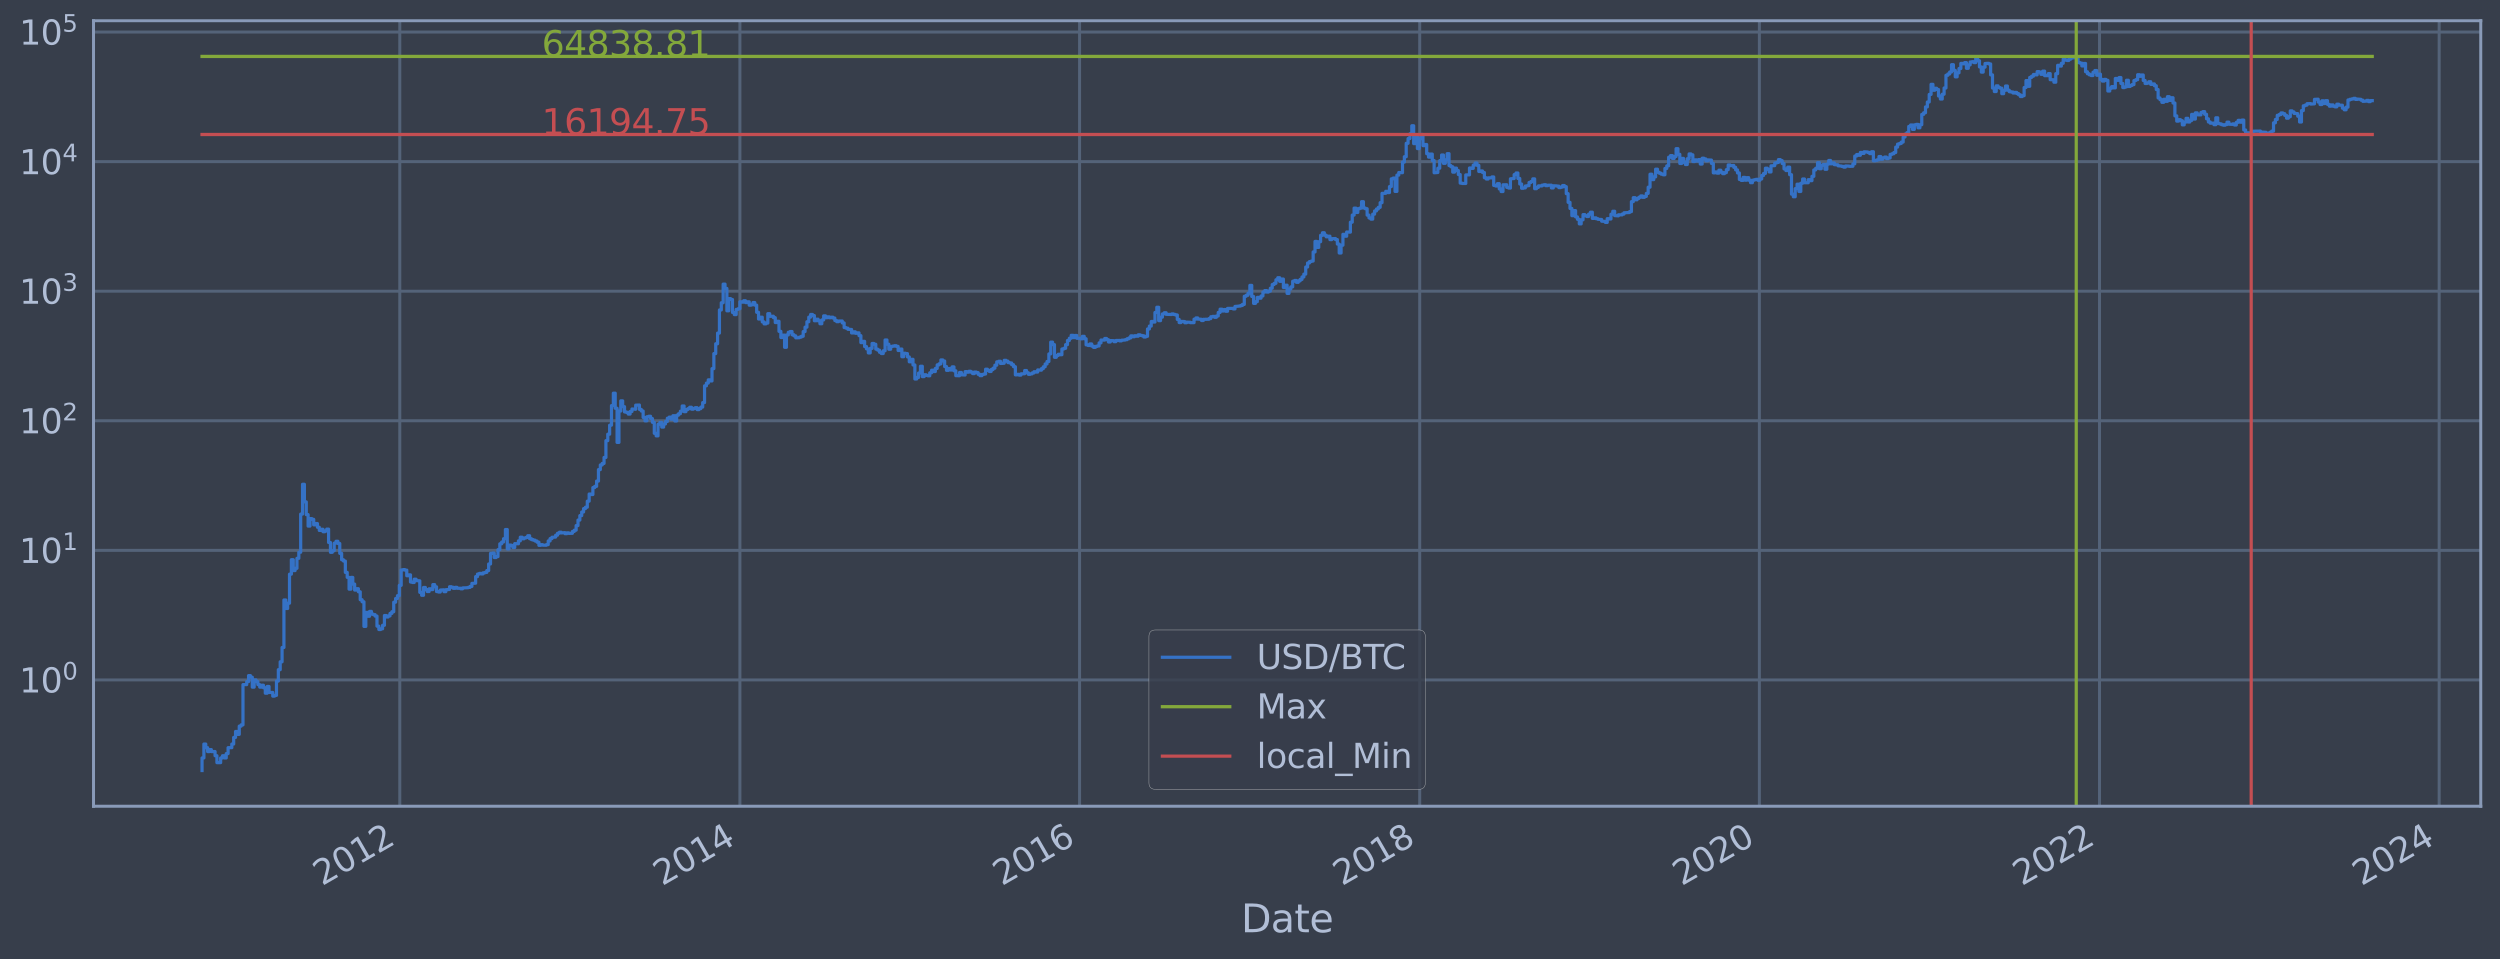 <?xml version="1.0" encoding="utf-8" standalone="no"?>
<!DOCTYPE svg PUBLIC "-//W3C//DTD SVG 1.1//EN"
  "http://www.w3.org/Graphics/SVG/1.1/DTD/svg11.dtd">
<svg xmlns:xlink="http://www.w3.org/1999/xlink" width="934.976pt" height="358.843pt" viewBox="0 0 934.976 358.843" xmlns="http://www.w3.org/2000/svg" version="1.1">
 <defs>
  <style type="text/css">*{stroke-linejoin: round; stroke-linecap: butt}</style>
 </defs>
 <g id="figure_1">
  <g id="patch_1">
   <path d="M 0 358.843 
L 934.976 358.843 
L 934.976 0 
L 0 0 
z
" style="fill: #373e4b"/>
  </g>
  <g id="axes_1">
   <g id="patch_2">
    <path d="M 34.976 301.513 
L 927.776 301.513 
L 927.776 7.753 
L 34.976 7.753 
z
" style="fill: #373e4b"/>
   </g>
   <g id="matplotlib.axis_1">
    <g id="xtick_1">
     <g id="line2d_1">
      <path d="M 149.515 301.513 
L 149.515 7.753 
" clip-path="url(#pdf48ee6c30)" style="fill: none; stroke: #546379; stroke-width: 1.12; stroke-linecap: square"/>
     </g>
     <g id="line2d_2"/>
     <g id="text_1">
      <!-- 2012 -->
      <g style="fill: #b1bed6" transform="translate(120.434 331.438) rotate(-30) scale(0.126 -0.126)">
       <defs>
        <path id="DejaVuSans-32" d="M 1228 531 
L 3431 531 
L 3431 0 
L 469 0 
L 469 531 
Q 828 903 1448 1529 
Q 2069 2156 2228 2338 
Q 2531 2678 2651 2914 
Q 2772 3150 2772 3378 
Q 2772 3750 2511 3984 
Q 2250 4219 1831 4219 
Q 1534 4219 1204 4116 
Q 875 4013 500 3803 
L 500 4441 
Q 881 4594 1212 4672 
Q 1544 4750 1819 4750 
Q 2544 4750 2975 4387 
Q 3406 4025 3406 3419 
Q 3406 3131 3298 2873 
Q 3191 2616 2906 2266 
Q 2828 2175 2409 1742 
Q 1991 1309 1228 531 
z
" transform="scale(0.016)"/>
        <path id="DejaVuSans-30" d="M 2034 4250 
Q 1547 4250 1301 3770 
Q 1056 3291 1056 2328 
Q 1056 1369 1301 889 
Q 1547 409 2034 409 
Q 2525 409 2770 889 
Q 3016 1369 3016 2328 
Q 3016 3291 2770 3770 
Q 2525 4250 2034 4250 
z
M 2034 4750 
Q 2819 4750 3233 4129 
Q 3647 3509 3647 2328 
Q 3647 1150 3233 529 
Q 2819 -91 2034 -91 
Q 1250 -91 836 529 
Q 422 1150 422 2328 
Q 422 3509 836 4129 
Q 1250 4750 2034 4750 
z
" transform="scale(0.016)"/>
        <path id="DejaVuSans-31" d="M 794 531 
L 1825 531 
L 1825 4091 
L 703 3866 
L 703 4441 
L 1819 4666 
L 2450 4666 
L 2450 531 
L 3481 531 
L 3481 0 
L 794 0 
L 794 531 
z
" transform="scale(0.016)"/>
       </defs>
       <use xlink:href="#DejaVuSans-32"/>
       <use xlink:href="#DejaVuSans-30" x="63.623"/>
       <use xlink:href="#DejaVuSans-31" x="127.246"/>
       <use xlink:href="#DejaVuSans-32" x="190.869"/>
      </g>
     </g>
    </g>
    <g id="xtick_2">
     <g id="line2d_3">
      <path d="M 276.72 301.513 
L 276.72 7.753 
" clip-path="url(#pdf48ee6c30)" style="fill: none; stroke: #546379; stroke-width: 1.12; stroke-linecap: square"/>
     </g>
     <g id="line2d_4"/>
     <g id="text_2">
      <!-- 2014 -->
      <g style="fill: #b1bed6" transform="translate(247.639 331.438) rotate(-30) scale(0.126 -0.126)">
       <defs>
        <path id="DejaVuSans-34" d="M 2419 4116 
L 825 1625 
L 2419 1625 
L 2419 4116 
z
M 2253 4666 
L 3047 4666 
L 3047 1625 
L 3713 1625 
L 3713 1100 
L 3047 1100 
L 3047 0 
L 2419 0 
L 2419 1100 
L 313 1100 
L 313 1709 
L 2253 4666 
z
" transform="scale(0.016)"/>
       </defs>
       <use xlink:href="#DejaVuSans-32"/>
       <use xlink:href="#DejaVuSans-30" x="63.623"/>
       <use xlink:href="#DejaVuSans-31" x="127.246"/>
       <use xlink:href="#DejaVuSans-34" x="190.869"/>
      </g>
     </g>
    </g>
    <g id="xtick_3">
     <g id="line2d_5">
      <path d="M 403.752 301.513 
L 403.752 7.753 
" clip-path="url(#pdf48ee6c30)" style="fill: none; stroke: #546379; stroke-width: 1.12; stroke-linecap: square"/>
     </g>
     <g id="line2d_6"/>
     <g id="text_3">
      <!-- 2016 -->
      <g style="fill: #b1bed6" transform="translate(374.671 331.438) rotate(-30) scale(0.126 -0.126)">
       <defs>
        <path id="DejaVuSans-36" d="M 2113 2584 
Q 1688 2584 1439 2293 
Q 1191 2003 1191 1497 
Q 1191 994 1439 701 
Q 1688 409 2113 409 
Q 2538 409 2786 701 
Q 3034 994 3034 1497 
Q 3034 2003 2786 2293 
Q 2538 2584 2113 2584 
z
M 3366 4563 
L 3366 3988 
Q 3128 4100 2886 4159 
Q 2644 4219 2406 4219 
Q 1781 4219 1451 3797 
Q 1122 3375 1075 2522 
Q 1259 2794 1537 2939 
Q 1816 3084 2150 3084 
Q 2853 3084 3261 2657 
Q 3669 2231 3669 1497 
Q 3669 778 3244 343 
Q 2819 -91 2113 -91 
Q 1303 -91 875 529 
Q 447 1150 447 2328 
Q 447 3434 972 4092 
Q 1497 4750 2381 4750 
Q 2619 4750 2861 4703 
Q 3103 4656 3366 4563 
z
" transform="scale(0.016)"/>
       </defs>
       <use xlink:href="#DejaVuSans-32"/>
       <use xlink:href="#DejaVuSans-30" x="63.623"/>
       <use xlink:href="#DejaVuSans-31" x="127.246"/>
       <use xlink:href="#DejaVuSans-36" x="190.869"/>
      </g>
     </g>
    </g>
    <g id="xtick_4">
     <g id="line2d_7">
      <path d="M 530.957 301.513 
L 530.957 7.753 
" clip-path="url(#pdf48ee6c30)" style="fill: none; stroke: #546379; stroke-width: 1.12; stroke-linecap: square"/>
     </g>
     <g id="line2d_8"/>
     <g id="text_4">
      <!-- 2018 -->
      <g style="fill: #b1bed6" transform="translate(501.876 331.438) rotate(-30) scale(0.126 -0.126)">
       <defs>
        <path id="DejaVuSans-38" d="M 2034 2216 
Q 1584 2216 1326 1975 
Q 1069 1734 1069 1313 
Q 1069 891 1326 650 
Q 1584 409 2034 409 
Q 2484 409 2743 651 
Q 3003 894 3003 1313 
Q 3003 1734 2745 1975 
Q 2488 2216 2034 2216 
z
M 1403 2484 
Q 997 2584 770 2862 
Q 544 3141 544 3541 
Q 544 4100 942 4425 
Q 1341 4750 2034 4750 
Q 2731 4750 3128 4425 
Q 3525 4100 3525 3541 
Q 3525 3141 3298 2862 
Q 3072 2584 2669 2484 
Q 3125 2378 3379 2068 
Q 3634 1759 3634 1313 
Q 3634 634 3220 271 
Q 2806 -91 2034 -91 
Q 1263 -91 848 271 
Q 434 634 434 1313 
Q 434 1759 690 2068 
Q 947 2378 1403 2484 
z
M 1172 3481 
Q 1172 3119 1398 2916 
Q 1625 2713 2034 2713 
Q 2441 2713 2670 2916 
Q 2900 3119 2900 3481 
Q 2900 3844 2670 4047 
Q 2441 4250 2034 4250 
Q 1625 4250 1398 4047 
Q 1172 3844 1172 3481 
z
" transform="scale(0.016)"/>
       </defs>
       <use xlink:href="#DejaVuSans-32"/>
       <use xlink:href="#DejaVuSans-30" x="63.623"/>
       <use xlink:href="#DejaVuSans-31" x="127.246"/>
       <use xlink:href="#DejaVuSans-38" x="190.869"/>
      </g>
     </g>
    </g>
    <g id="xtick_5">
     <g id="line2d_9">
      <path d="M 657.989 301.513 
L 657.989 7.753 
" clip-path="url(#pdf48ee6c30)" style="fill: none; stroke: #546379; stroke-width: 1.12; stroke-linecap: square"/>
     </g>
     <g id="line2d_10"/>
     <g id="text_5">
      <!-- 2020 -->
      <g style="fill: #b1bed6" transform="translate(628.908 331.438) rotate(-30) scale(0.126 -0.126)">
       <use xlink:href="#DejaVuSans-32"/>
       <use xlink:href="#DejaVuSans-30" x="63.623"/>
       <use xlink:href="#DejaVuSans-32" x="127.246"/>
       <use xlink:href="#DejaVuSans-30" x="190.869"/>
      </g>
     </g>
    </g>
    <g id="xtick_6">
     <g id="line2d_11">
      <path d="M 785.195 301.513 
L 785.195 7.753 
" clip-path="url(#pdf48ee6c30)" style="fill: none; stroke: #546379; stroke-width: 1.12; stroke-linecap: square"/>
     </g>
     <g id="line2d_12"/>
     <g id="text_6">
      <!-- 2022 -->
      <g style="fill: #b1bed6" transform="translate(756.114 331.438) rotate(-30) scale(0.126 -0.126)">
       <use xlink:href="#DejaVuSans-32"/>
       <use xlink:href="#DejaVuSans-30" x="63.623"/>
       <use xlink:href="#DejaVuSans-32" x="127.246"/>
       <use xlink:href="#DejaVuSans-32" x="190.869"/>
      </g>
     </g>
    </g>
    <g id="xtick_7">
     <g id="line2d_13">
      <path d="M 912.226 301.513 
L 912.226 7.753 
" clip-path="url(#pdf48ee6c30)" style="fill: none; stroke: #546379; stroke-width: 1.12; stroke-linecap: square"/>
     </g>
     <g id="line2d_14"/>
     <g id="text_7">
      <!-- 2024 -->
      <g style="fill: #b1bed6" transform="translate(883.145 331.438) rotate(-30) scale(0.126 -0.126)">
       <use xlink:href="#DejaVuSans-32"/>
       <use xlink:href="#DejaVuSans-30" x="63.623"/>
       <use xlink:href="#DejaVuSans-32" x="127.246"/>
       <use xlink:href="#DejaVuSans-34" x="190.869"/>
      </g>
     </g>
    </g>
    <g id="text_8">
     <!-- Date -->
     <g style="fill: #b1bed6" transform="translate(464.167 348.649) scale(0.144 -0.144)">
      <defs>
       <path id="DejaVuSans-44" d="M 1259 4147 
L 1259 519 
L 2022 519 
Q 2988 519 3436 956 
Q 3884 1394 3884 2338 
Q 3884 3275 3436 3711 
Q 2988 4147 2022 4147 
L 1259 4147 
z
M 628 4666 
L 1925 4666 
Q 3281 4666 3915 4102 
Q 4550 3538 4550 2338 
Q 4550 1131 3912 565 
Q 3275 0 1925 0 
L 628 0 
L 628 4666 
z
" transform="scale(0.016)"/>
       <path id="DejaVuSans-61" d="M 2194 1759 
Q 1497 1759 1228 1600 
Q 959 1441 959 1056 
Q 959 750 1161 570 
Q 1363 391 1709 391 
Q 2188 391 2477 730 
Q 2766 1069 2766 1631 
L 2766 1759 
L 2194 1759 
z
M 3341 1997 
L 3341 0 
L 2766 0 
L 2766 531 
Q 2569 213 2275 61 
Q 1981 -91 1556 -91 
Q 1019 -91 701 211 
Q 384 513 384 1019 
Q 384 1609 779 1909 
Q 1175 2209 1959 2209 
L 2766 2209 
L 2766 2266 
Q 2766 2663 2505 2880 
Q 2244 3097 1772 3097 
Q 1472 3097 1187 3025 
Q 903 2953 641 2809 
L 641 3341 
Q 956 3463 1253 3523 
Q 1550 3584 1831 3584 
Q 2591 3584 2966 3190 
Q 3341 2797 3341 1997 
z
" transform="scale(0.016)"/>
       <path id="DejaVuSans-74" d="M 1172 4494 
L 1172 3500 
L 2356 3500 
L 2356 3053 
L 1172 3053 
L 1172 1153 
Q 1172 725 1289 603 
Q 1406 481 1766 481 
L 2356 481 
L 2356 0 
L 1766 0 
Q 1100 0 847 248 
Q 594 497 594 1153 
L 594 3053 
L 172 3053 
L 172 3500 
L 594 3500 
L 594 4494 
L 1172 4494 
z
" transform="scale(0.016)"/>
       <path id="DejaVuSans-65" d="M 3597 1894 
L 3597 1613 
L 953 1613 
Q 991 1019 1311 708 
Q 1631 397 2203 397 
Q 2534 397 2845 478 
Q 3156 559 3463 722 
L 3463 178 
Q 3153 47 2828 -22 
Q 2503 -91 2169 -91 
Q 1331 -91 842 396 
Q 353 884 353 1716 
Q 353 2575 817 3079 
Q 1281 3584 2069 3584 
Q 2775 3584 3186 3129 
Q 3597 2675 3597 1894 
z
M 3022 2063 
Q 3016 2534 2758 2815 
Q 2500 3097 2075 3097 
Q 1594 3097 1305 2825 
Q 1016 2553 972 2059 
L 3022 2063 
z
" transform="scale(0.016)"/>
      </defs>
      <use xlink:href="#DejaVuSans-44"/>
      <use xlink:href="#DejaVuSans-61" x="77.002"/>
      <use xlink:href="#DejaVuSans-74" x="138.281"/>
      <use xlink:href="#DejaVuSans-65" x="177.49"/>
     </g>
    </g>
   </g>
   <g id="matplotlib.axis_2">
    <g id="ytick_1">
     <g id="line2d_15">
      <path d="M 34.976 254.288 
L 927.776 254.288 
" clip-path="url(#pdf48ee6c30)" style="fill: none; stroke: #546379; stroke-width: 1.12; stroke-linecap: square"/>
     </g>
     <g id="line2d_16"/>
     <g id="text_9">
      <!-- $\mathdefault{10^{0}}$ -->
      <g style="fill: #b1bed6" transform="translate(7.2 259.075) scale(0.126 -0.126)">
       <use xlink:href="#DejaVuSans-31" transform="translate(0 0.766)"/>
       <use xlink:href="#DejaVuSans-30" transform="translate(63.623 0.766)"/>
       <use xlink:href="#DejaVuSans-30" transform="translate(128.203 39.047) scale(0.7)"/>
      </g>
     </g>
    </g>
    <g id="ytick_2">
     <g id="line2d_17">
      <path d="M 34.976 205.828 
L 927.776 205.828 
" clip-path="url(#pdf48ee6c30)" style="fill: none; stroke: #546379; stroke-width: 1.12; stroke-linecap: square"/>
     </g>
     <g id="line2d_18"/>
     <g id="text_10">
      <!-- $\mathdefault{10^{1}}$ -->
      <g style="fill: #b1bed6" transform="translate(7.2 210.615) scale(0.126 -0.126)">
       <use xlink:href="#DejaVuSans-31" transform="translate(0 0.684)"/>
       <use xlink:href="#DejaVuSans-30" transform="translate(63.623 0.684)"/>
       <use xlink:href="#DejaVuSans-31" transform="translate(128.203 38.966) scale(0.7)"/>
      </g>
     </g>
    </g>
    <g id="ytick_3">
     <g id="line2d_19">
      <path d="M 34.976 157.368 
L 927.776 157.368 
" clip-path="url(#pdf48ee6c30)" style="fill: none; stroke: #546379; stroke-width: 1.12; stroke-linecap: square"/>
     </g>
     <g id="line2d_20"/>
     <g id="text_11">
      <!-- $\mathdefault{10^{2}}$ -->
      <g style="fill: #b1bed6" transform="translate(7.2 162.155) scale(0.126 -0.126)">
       <use xlink:href="#DejaVuSans-31" transform="translate(0 0.766)"/>
       <use xlink:href="#DejaVuSans-30" transform="translate(63.623 0.766)"/>
       <use xlink:href="#DejaVuSans-32" transform="translate(128.203 39.047) scale(0.7)"/>
      </g>
     </g>
    </g>
    <g id="ytick_4">
     <g id="line2d_21">
      <path d="M 34.976 108.907 
L 927.776 108.907 
" clip-path="url(#pdf48ee6c30)" style="fill: none; stroke: #546379; stroke-width: 1.12; stroke-linecap: square"/>
     </g>
     <g id="line2d_22"/>
     <g id="text_12">
      <!-- $\mathdefault{10^{3}}$ -->
      <g style="fill: #b1bed6" transform="translate(7.2 113.694) scale(0.126 -0.126)">
       <defs>
        <path id="DejaVuSans-33" d="M 2597 2516 
Q 3050 2419 3304 2112 
Q 3559 1806 3559 1356 
Q 3559 666 3084 287 
Q 2609 -91 1734 -91 
Q 1441 -91 1130 -33 
Q 819 25 488 141 
L 488 750 
Q 750 597 1062 519 
Q 1375 441 1716 441 
Q 2309 441 2620 675 
Q 2931 909 2931 1356 
Q 2931 1769 2642 2001 
Q 2353 2234 1838 2234 
L 1294 2234 
L 1294 2753 
L 1863 2753 
Q 2328 2753 2575 2939 
Q 2822 3125 2822 3475 
Q 2822 3834 2567 4026 
Q 2313 4219 1838 4219 
Q 1578 4219 1281 4162 
Q 984 4106 628 3988 
L 628 4550 
Q 988 4650 1302 4700 
Q 1616 4750 1894 4750 
Q 2613 4750 3031 4423 
Q 3450 4097 3450 3541 
Q 3450 3153 3228 2886 
Q 3006 2619 2597 2516 
z
" transform="scale(0.016)"/>
       </defs>
       <use xlink:href="#DejaVuSans-31" transform="translate(0 0.766)"/>
       <use xlink:href="#DejaVuSans-30" transform="translate(63.623 0.766)"/>
       <use xlink:href="#DejaVuSans-33" transform="translate(128.203 39.047) scale(0.7)"/>
      </g>
     </g>
    </g>
    <g id="ytick_5">
     <g id="line2d_23">
      <path d="M 34.976 60.447 
L 927.776 60.447 
" clip-path="url(#pdf48ee6c30)" style="fill: none; stroke: #546379; stroke-width: 1.12; stroke-linecap: square"/>
     </g>
     <g id="line2d_24"/>
     <g id="text_13">
      <!-- $\mathdefault{10^{4}}$ -->
      <g style="fill: #b1bed6" transform="translate(7.2 65.234) scale(0.126 -0.126)">
       <use xlink:href="#DejaVuSans-31" transform="translate(0 0.684)"/>
       <use xlink:href="#DejaVuSans-30" transform="translate(63.623 0.684)"/>
       <use xlink:href="#DejaVuSans-34" transform="translate(128.203 38.966) scale(0.7)"/>
      </g>
     </g>
    </g>
    <g id="ytick_6">
     <g id="line2d_25">
      <path d="M 34.976 11.987 
L 927.776 11.987 
" clip-path="url(#pdf48ee6c30)" style="fill: none; stroke: #546379; stroke-width: 1.12; stroke-linecap: square"/>
     </g>
     <g id="line2d_26"/>
     <g id="text_14">
      <!-- $\mathdefault{10^{5}}$ -->
      <g style="fill: #b1bed6" transform="translate(7.2 16.774) scale(0.126 -0.126)">
       <defs>
        <path id="DejaVuSans-35" d="M 691 4666 
L 3169 4666 
L 3169 4134 
L 1269 4134 
L 1269 2991 
Q 1406 3038 1543 3061 
Q 1681 3084 1819 3084 
Q 2600 3084 3056 2656 
Q 3513 2228 3513 1497 
Q 3513 744 3044 326 
Q 2575 -91 1722 -91 
Q 1428 -91 1123 -41 
Q 819 9 494 109 
L 494 744 
Q 775 591 1075 516 
Q 1375 441 1709 441 
Q 2250 441 2565 725 
Q 2881 1009 2881 1497 
Q 2881 1984 2565 2268 
Q 2250 2553 1709 2553 
Q 1456 2553 1204 2497 
Q 953 2441 691 2322 
L 691 4666 
z
" transform="scale(0.016)"/>
       </defs>
       <use xlink:href="#DejaVuSans-31" transform="translate(0 0.684)"/>
       <use xlink:href="#DejaVuSans-30" transform="translate(63.623 0.684)"/>
       <use xlink:href="#DejaVuSans-35" transform="translate(128.203 38.966) scale(0.7)"/>
      </g>
     </g>
    </g>
    <g id="ytick_7">
     <g id="line2d_27"/>
    </g>
    <g id="ytick_8">
     <g id="line2d_28"/>
    </g>
    <g id="ytick_9">
     <g id="line2d_29"/>
    </g>
    <g id="ytick_10">
     <g id="line2d_30"/>
    </g>
    <g id="ytick_11">
     <g id="line2d_31"/>
    </g>
    <g id="ytick_12">
     <g id="line2d_32"/>
    </g>
    <g id="ytick_13">
     <g id="line2d_33"/>
    </g>
    <g id="ytick_14">
     <g id="line2d_34"/>
    </g>
    <g id="ytick_15">
     <g id="line2d_35"/>
    </g>
    <g id="ytick_16">
     <g id="line2d_36"/>
    </g>
    <g id="ytick_17">
     <g id="line2d_37"/>
    </g>
    <g id="ytick_18">
     <g id="line2d_38"/>
    </g>
    <g id="ytick_19">
     <g id="line2d_39"/>
    </g>
    <g id="ytick_20">
     <g id="line2d_40"/>
    </g>
    <g id="ytick_21">
     <g id="line2d_41"/>
    </g>
    <g id="ytick_22">
     <g id="line2d_42"/>
    </g>
    <g id="ytick_23">
     <g id="line2d_43"/>
    </g>
    <g id="ytick_24">
     <g id="line2d_44"/>
    </g>
    <g id="ytick_25">
     <g id="line2d_45"/>
    </g>
    <g id="ytick_26">
     <g id="line2d_46"/>
    </g>
    <g id="ytick_27">
     <g id="line2d_47"/>
    </g>
    <g id="ytick_28">
     <g id="line2d_48"/>
    </g>
    <g id="ytick_29">
     <g id="line2d_49"/>
    </g>
    <g id="ytick_30">
     <g id="line2d_50"/>
    </g>
    <g id="ytick_31">
     <g id="line2d_51"/>
    </g>
    <g id="ytick_32">
     <g id="line2d_52"/>
    </g>
    <g id="ytick_33">
     <g id="line2d_53"/>
    </g>
    <g id="ytick_34">
     <g id="line2d_54"/>
    </g>
    <g id="ytick_35">
     <g id="line2d_55"/>
    </g>
    <g id="ytick_36">
     <g id="line2d_56"/>
    </g>
    <g id="ytick_37">
     <g id="line2d_57"/>
    </g>
    <g id="ytick_38">
     <g id="line2d_58"/>
    </g>
    <g id="ytick_39">
     <g id="line2d_59"/>
    </g>
    <g id="ytick_40">
     <g id="line2d_60"/>
    </g>
    <g id="ytick_41">
     <g id="line2d_61"/>
    </g>
    <g id="ytick_42">
     <g id="line2d_62"/>
    </g>
    <g id="ytick_43">
     <g id="line2d_63"/>
    </g>
    <g id="ytick_44">
     <g id="line2d_64"/>
    </g>
    <g id="ytick_45">
     <g id="line2d_65"/>
    </g>
    <g id="ytick_46">
     <g id="line2d_66"/>
    </g>
    <g id="ytick_47">
     <g id="line2d_67"/>
    </g>
    <g id="ytick_48">
     <g id="line2d_68"/>
    </g>
    <g id="ytick_49">
     <g id="line2d_69"/>
    </g>
    <g id="ytick_50">
     <g id="line2d_70"/>
    </g>
    <g id="ytick_51">
     <g id="line2d_71"/>
    </g>
    <g id="ytick_52">
     <g id="line2d_72"/>
    </g>
    <g id="ytick_53">
     <g id="line2d_73"/>
    </g>
    <g id="ytick_54">
     <g id="line2d_74"/>
    </g>
   </g>
   <g id="line2d_75">
    <path d="M 75.558 288.16 
L 75.558 283.464 
L 76.254 283.464 
L 76.254 278.268 
L 76.95 278.268 
L 76.95 279.627 
L 77.646 279.627 
L 77.646 281.079 
L 78.342 281.079 
L 78.342 280.34 
L 79.038 280.34 
L 79.038 281.079 
L 80.43 281.079 
L 80.43 282.638 
L 81.126 282.638 
L 81.126 285.219 
L 82.518 285.219 
L 82.518 283.464 
L 83.215 283.464 
L 83.215 282.638 
L 83.911 282.638 
L 83.911 283.464 
L 84.607 283.464 
L 84.607 281.844 
L 85.303 281.844 
L 85.303 279.627 
L 86.695 279.627 
L 86.695 278.268 
L 87.391 278.268 
L 87.391 275.79 
L 88.087 275.79 
L 88.087 273.572 
L 88.783 273.572 
L 88.783 274.652 
L 89.479 274.652 
L 89.479 271.566 
L 90.175 271.566 
L 90.175 271.093 
L 90.871 271.093 
L 90.871 256.043 
L 92.263 256.043 
L 92.263 254.929 
L 92.959 254.929 
L 92.959 252.668 
L 93.655 252.668 
L 93.655 253.261 
L 94.352 253.261 
L 94.352 256.978 
L 95.048 256.978 
L 95.048 254.288 
L 95.744 254.288 
L 95.744 254.929 
L 96.44 254.929 
L 96.44 256.043 
L 97.136 256.043 
L 97.136 256.978 
L 97.832 256.978 
L 97.832 256.273 
L 98.528 256.273 
L 98.528 257.219 
L 99.224 257.219 
L 99.224 259.249 
L 99.92 259.249 
L 99.92 256.74 
L 100.616 256.74 
L 100.616 258.984 
L 102.008 258.984 
L 102.008 260.342 
L 102.704 260.342 
L 102.704 260.064 
L 103.4 260.064 
L 103.4 254.713 
L 104.096 254.713 
L 104.096 250.451 
L 104.792 250.451 
L 104.792 247.509 
L 105.489 247.509 
L 105.489 242.152 
L 106.185 242.152 
L 106.185 224.388 
L 106.881 224.388 
L 106.881 227.565 
L 107.577 227.565 
L 107.577 225.591 
L 108.273 225.591 
L 108.273 214.733 
L 108.969 214.733 
L 108.969 209.322 
L 109.665 209.322 
L 109.665 213.394 
L 110.361 213.394 
L 110.361 212.538 
L 111.057 212.538 
L 111.057 208.807 
L 111.753 208.807 
L 111.753 206.534 
L 112.449 206.534 
L 112.449 192.264 
L 113.145 192.264 
L 113.145 181.126 
L 113.841 181.126 
L 113.841 187.703 
L 114.537 187.703 
L 114.537 192.464 
L 115.233 192.464 
L 115.233 196.754 
L 115.93 196.754 
L 115.93 193.954 
L 116.626 193.954 
L 116.626 194.231 
L 117.322 194.231 
L 117.322 196.281 
L 118.018 196.281 
L 118.018 195.805 
L 118.714 195.805 
L 118.714 197.196 
L 119.41 197.196 
L 119.41 198.374 
L 120.106 198.374 
L 120.106 197.95 
L 120.802 197.95 
L 120.802 198.852 
L 121.498 198.852 
L 121.498 198.597 
L 122.194 198.597 
L 122.194 197.892 
L 122.89 197.892 
L 122.89 202.886 
L 123.586 202.886 
L 123.586 206.556 
L 124.282 206.556 
L 124.282 205.976 
L 124.978 205.976 
L 124.978 203.144 
L 125.674 203.144 
L 125.674 202.434 
L 126.37 202.434 
L 126.37 203.256 
L 127.067 203.256 
L 127.067 206.952 
L 127.763 206.952 
L 127.763 209.347 
L 128.459 209.347 
L 128.459 209.825 
L 129.155 209.825 
L 129.155 214.069 
L 129.851 214.069 
L 129.851 215.922 
L 130.547 215.922 
L 130.547 220.332 
L 131.243 220.332 
L 131.243 215.956 
L 131.939 215.956 
L 131.939 218.448 
L 132.635 218.448 
L 132.635 220.67 
L 133.331 220.67 
L 133.331 220.165 
L 134.027 220.165 
L 134.027 221.319 
L 134.723 221.319 
L 134.723 224.286 
L 135.419 224.286 
L 135.419 225.059 
L 136.115 225.059 
L 136.115 234.259 
L 136.811 234.259 
L 136.811 229.033 
L 137.507 229.033 
L 137.507 230.476 
L 138.204 230.476 
L 138.204 228.656 
L 138.9 228.656 
L 138.9 229.677 
L 139.596 229.677 
L 139.596 229.874 
L 140.292 229.874 
L 140.292 230.409 
L 140.988 230.409 
L 140.988 234.178 
L 141.684 234.178 
L 141.684 235.429 
L 142.38 235.429 
L 142.38 235.173 
L 143.076 235.173 
L 143.076 233.857 
L 143.772 233.857 
L 143.772 230.207 
L 144.468 230.207 
L 144.468 230.75 
L 145.164 230.75 
L 145.164 230.341 
L 145.86 230.341 
L 145.86 229.417 
L 146.556 229.417 
L 146.556 228.781 
L 147.252 228.781 
L 147.252 225.217 
L 147.948 225.217 
L 147.948 223.836 
L 148.645 223.836 
L 148.645 222.774 
L 149.341 222.774 
L 149.341 218.913 
L 150.037 218.913 
L 150.037 213.155 
L 150.733 213.155 
L 150.733 213.036 
L 151.429 213.036 
L 151.429 213.214 
L 152.125 213.214 
L 152.125 215.319 
L 152.821 215.319 
L 152.821 214.991 
L 153.517 214.991 
L 153.517 217.658 
L 154.213 217.658 
L 154.213 217.843 
L 154.909 217.843 
L 154.909 216.614 
L 155.605 216.614 
L 155.605 217.147 
L 156.997 217.22 
L 156.997 221.54 
L 157.693 221.54 
L 157.693 222.633 
L 158.389 222.633 
L 158.389 219.712 
L 159.085 219.712 
L 159.085 220.5 
L 159.782 220.5 
L 159.782 221.231 
L 160.478 221.231 
L 160.478 220.206 
L 161.174 220.206 
L 161.174 220.5 
L 161.87 220.5 
L 161.87 218.641 
L 162.566 218.641 
L 162.566 219.469 
L 163.262 219.469 
L 163.262 221.231 
L 163.958 221.231 
L 163.958 221.407 
L 164.654 221.407 
L 164.654 220.67 
L 166.046 220.585 
L 166.046 221.275 
L 166.742 221.275 
L 166.742 220.542 
L 168.134 220.458 
L 168.134 219.429 
L 168.83 219.429 
L 168.83 219.631 
L 169.526 219.631 
L 169.526 220.04 
L 170.222 220.04 
L 170.222 219.671 
L 170.919 219.671 
L 170.919 219.999 
L 172.311 219.999 
L 172.311 220.206 
L 173.007 220.206 
L 173.007 219.875 
L 175.095 219.794 
L 175.095 219.671 
L 175.791 219.671 
L 175.791 219.309 
L 176.487 219.309 
L 176.487 218.181 
L 177.879 218.106 
L 177.879 215.652 
L 178.575 215.652 
L 178.575 214.701 
L 179.271 214.701 
L 179.271 214.445 
L 179.967 214.445 
L 179.967 214.636 
L 180.663 214.636 
L 180.663 214.225 
L 181.359 214.225 
L 181.359 214.069 
L 182.056 214.069 
L 182.056 213.394 
L 182.752 213.394 
L 182.752 210.922 
L 183.448 210.922 
L 183.448 206.974 
L 184.144 206.974 
L 184.144 206.841 
L 184.84 206.841 
L 184.84 208.518 
L 185.536 208.518 
L 185.536 208.162 
L 186.232 208.162 
L 186.232 205.577 
L 186.928 205.577 
L 186.928 203.386 
L 187.624 203.386 
L 187.624 202.704 
L 188.32 202.704 
L 188.32 201.471 
L 189.016 201.471 
L 189.016 198.037 
L 189.712 198.037 
L 189.712 205.287 
L 190.408 205.287 
L 190.408 203.841 
L 191.104 203.841 
L 191.104 203.995 
L 191.8 203.995 
L 191.8 204.761 
L 192.497 204.761 
L 192.497 203.311 
L 193.889 203.368 
L 193.889 202.273 
L 194.585 202.273 
L 194.585 200.914 
L 195.281 200.914 
L 195.281 201.505 
L 195.977 201.505 
L 195.977 201.199 
L 196.673 201.199 
L 196.673 200.997 
L 197.369 200.997 
L 197.369 200.355 
L 198.065 200.355 
L 198.065 201.471 
L 198.761 201.471 
L 198.761 201.816 
L 199.457 201.816 
L 199.457 202.026 
L 200.153 202.026 
L 200.153 202.344 
L 200.849 202.344 
L 200.849 202.777 
L 201.545 202.777 
L 201.545 203.956 
L 202.241 203.956 
L 202.241 203.707 
L 202.937 203.707 
L 202.937 203.879 
L 204.33 203.918 
L 204.33 203.688 
L 205.026 203.688 
L 205.026 202.309 
L 205.722 202.309 
L 205.722 201.437 
L 206.418 201.437 
L 206.418 200.93 
L 207.81 200.864 
L 207.81 200.161 
L 208.506 200.161 
L 208.506 199.434 
L 209.202 199.434 
L 209.202 199.049 
L 209.898 199.049 
L 209.898 199.31 
L 211.29 199.202 
L 211.29 199.59 
L 211.986 199.59 
L 211.986 199.279 
L 212.682 199.279 
L 212.682 199.481 
L 214.074 199.449 
L 214.074 198.761 
L 214.771 198.761 
L 214.771 198.285 
L 215.467 198.285 
L 215.467 196.563 
L 216.163 196.563 
L 216.163 194.5 
L 216.859 194.5 
L 216.859 192.835 
L 217.555 192.835 
L 217.555 191.473 
L 218.251 191.473 
L 218.251 190.213 
L 218.947 190.213 
L 218.947 189.688 
L 219.643 189.688 
L 219.643 187.429 
L 220.339 187.429 
L 220.339 184.768 
L 221.035 184.768 
L 221.035 184.939 
L 221.731 184.939 
L 221.731 182.345 
L 222.427 182.345 
L 222.427 181.881 
L 223.123 181.881 
L 223.123 179.918 
L 223.819 179.918 
L 223.819 175.625 
L 224.515 175.625 
L 224.515 173.894 
L 225.212 173.894 
L 225.212 173.321 
L 225.908 173.321 
L 225.908 171.082 
L 226.604 171.082 
L 226.604 164.799 
L 227.3 164.799 
L 227.3 162.385 
L 227.996 162.385 
L 227.996 159.008 
L 228.692 159.008 
L 228.692 151.685 
L 229.388 151.685 
L 229.388 147.046 
L 230.084 147.046 
L 230.084 152.688 
L 230.78 152.688 
L 230.78 165.453 
L 231.476 165.453 
L 231.476 153.721 
L 232.172 153.721 
L 232.172 149.914 
L 232.868 149.914 
L 232.868 152.09 
L 233.564 152.09 
L 233.564 154.063 
L 234.26 154.063 
L 234.26 154.248 
L 234.956 154.248 
L 234.956 154.853 
L 235.652 154.853 
L 235.652 153.886 
L 236.349 153.886 
L 236.349 152.956 
L 237.741 153.062 
L 237.741 151.526 
L 239.133 151.477 
L 239.133 153.11 
L 239.829 153.11 
L 239.829 153.712 
L 240.525 153.712 
L 240.525 156.121 
L 241.221 156.121 
L 241.221 157.372 
L 241.917 157.372 
L 241.917 155.867 
L 242.613 155.867 
L 242.613 155.68 
L 243.309 155.68 
L 243.309 156.542 
L 244.005 156.542 
L 244.005 157.954 
L 244.701 157.954 
L 244.701 162.053 
L 245.397 162.053 
L 245.397 163.008 
L 246.093 163.008 
L 246.093 158.672 
L 246.789 158.672 
L 246.789 157.998 
L 247.486 157.998 
L 247.486 159.728 
L 248.182 159.728 
L 248.182 158.556 
L 248.878 158.556 
L 248.878 157.643 
L 249.574 157.643 
L 249.574 156.417 
L 250.27 156.417 
L 250.27 155.999 
L 250.966 155.999 
L 250.966 156.786 
L 251.662 156.786 
L 251.662 155.486 
L 252.358 155.486 
L 252.358 157.429 
L 253.054 157.429 
L 253.054 155.28 
L 253.75 155.28 
L 253.75 154.743 
L 254.446 154.743 
L 254.446 153.795 
L 255.142 153.795 
L 255.142 151.831 
L 255.838 151.831 
L 255.838 153.954 
L 256.534 153.954 
L 256.534 153.179 
L 257.23 153.179 
L 257.23 152.832 
L 257.927 152.832 
L 257.927 152.317 
L 258.623 152.317 
L 258.623 153.023 
L 259.319 153.023 
L 259.319 152.73 
L 260.015 152.73 
L 260.015 152.462 
L 260.711 152.462 
L 260.711 153.193 
L 261.407 153.193 
L 261.407 152.82 
L 262.103 152.82 
L 262.103 152.24 
L 262.799 152.24 
L 262.799 150.56 
L 263.495 150.56 
L 263.495 144.293 
L 264.191 144.293 
L 264.191 143.277 
L 264.887 143.277 
L 264.887 142.066 
L 265.583 142.066 
L 265.583 142.466 
L 266.279 142.466 
L 266.279 137.866 
L 266.975 137.866 
L 266.975 132.24 
L 267.671 132.24 
L 267.671 128.563 
L 268.367 128.563 
L 268.367 124.575 
L 269.064 124.575 
L 269.064 115.916 
L 269.76 115.916 
L 269.76 113.224 
L 270.456 113.224 
L 270.456 106.262 
L 271.152 106.262 
L 271.152 107.876 
L 271.848 107.876 
L 271.848 116.237 
L 272.544 116.237 
L 272.544 111.672 
L 273.24 111.672 
L 273.24 112.009 
L 273.936 112.009 
L 273.936 116.861 
L 274.632 116.861 
L 274.632 117.653 
L 275.328 117.653 
L 275.328 115.705 
L 276.024 115.705 
L 276.024 115.473 
L 276.72 115.473 
L 276.72 112.861 
L 277.416 112.861 
L 277.416 112.999 
L 278.112 112.999 
L 278.112 112.476 
L 278.808 112.476 
L 278.808 113.157 
L 279.504 113.157 
L 279.504 112.884 
L 280.201 112.884 
L 280.201 114.136 
L 280.897 114.136 
L 280.897 113.986 
L 281.593 113.986 
L 281.593 113.159 
L 282.289 113.159 
L 282.289 114.11 
L 282.985 114.11 
L 282.985 116.797 
L 283.681 116.797 
L 283.681 119.31 
L 284.377 119.31 
L 284.377 118.633 
L 285.073 118.633 
L 285.073 120.39 
L 285.769 120.39 
L 285.769 121.128 
L 286.465 121.128 
L 286.465 120.831 
L 287.161 120.831 
L 287.161 117.314 
L 287.857 117.314 
L 287.857 118.303 
L 289.249 118.267 
L 289.249 118.809 
L 289.945 118.809 
L 289.945 120.631 
L 290.641 120.631 
L 290.641 120.163 
L 291.338 120.163 
L 291.338 123.921 
L 292.034 123.921 
L 292.034 126.228 
L 292.73 126.228 
L 292.73 125.342 
L 293.426 125.342 
L 293.426 129.889 
L 294.122 129.889 
L 294.122 125.267 
L 294.818 125.267 
L 294.818 124.262 
L 295.514 124.262 
L 295.514 123.984 
L 296.21 123.984 
L 296.21 125.183 
L 296.906 125.183 
L 296.906 125.618 
L 297.602 125.618 
L 297.602 126.342 
L 298.994 126.3 
L 298.994 126.069 
L 299.69 126.069 
L 299.69 125.754 
L 300.386 125.754 
L 300.386 124.001 
L 301.082 124.001 
L 301.082 122.352 
L 301.779 122.352 
L 301.779 120.335 
L 302.475 120.335 
L 302.475 118.608 
L 303.171 118.608 
L 303.171 117.605 
L 303.867 117.605 
L 303.867 118.012 
L 304.563 118.012 
L 304.563 119.957 
L 305.259 119.957 
L 305.259 119.379 
L 305.955 119.379 
L 305.955 119.978 
L 306.651 119.978 
L 306.651 121.082 
L 307.347 121.082 
L 307.347 119.659 
L 308.043 119.659 
L 308.043 118.125 
L 308.739 118.125 
L 308.739 118.821 
L 309.435 118.821 
L 309.435 118.498 
L 310.131 118.498 
L 310.131 118.83 
L 310.827 118.83 
L 310.827 118.631 
L 311.523 118.631 
L 311.523 118.953 
L 312.219 118.953 
L 312.219 119.881 
L 312.916 119.881 
L 312.916 120.298 
L 313.612 120.298 
L 313.612 120.065 
L 315.004 120.048 
L 315.004 120.774 
L 315.7 120.774 
L 315.7 122.513 
L 316.396 122.513 
L 316.396 122.718 
L 317.092 122.718 
L 317.092 123.16 
L 318.484 123.219 
L 318.484 124.515 
L 319.18 124.515 
L 319.18 124.097 
L 319.876 124.097 
L 319.876 124.648 
L 320.572 124.648 
L 320.572 124.49 
L 321.268 124.49 
L 321.268 125.531 
L 321.964 125.531 
L 321.964 128.131 
L 322.66 128.131 
L 322.66 127.662 
L 323.356 127.662 
L 323.356 129.613 
L 324.053 129.613 
L 324.053 130.473 
L 324.749 130.473 
L 324.749 131.983 
L 325.445 131.983 
L 325.445 130.295 
L 326.141 130.295 
L 326.141 128.465 
L 326.837 128.465 
L 326.837 128.755 
L 327.533 128.755 
L 327.533 130.573 
L 328.229 130.573 
L 328.229 130.948 
L 328.925 130.948 
L 328.925 131.749 
L 329.621 131.749 
L 329.621 132.226 
L 330.317 132.226 
L 330.317 131.187 
L 331.013 131.187 
L 331.013 127.155 
L 331.709 127.155 
L 331.709 128.731 
L 332.405 128.731 
L 332.405 130.616 
L 333.101 130.616 
L 333.101 129.573 
L 333.797 129.573 
L 333.797 129.439 
L 334.494 129.439 
L 334.494 129.292 
L 335.19 129.292 
L 335.19 129.547 
L 335.886 129.547 
L 335.886 131.075 
L 336.582 131.075 
L 336.582 130.538 
L 337.278 130.538 
L 337.278 133.403 
L 337.974 133.403 
L 337.974 132.114 
L 338.67 132.114 
L 338.67 132.244 
L 339.366 132.244 
L 339.366 133.488 
L 340.062 133.488 
L 340.062 135.319 
L 340.758 135.319 
L 340.758 134.388 
L 341.454 134.388 
L 341.454 136.489 
L 342.15 136.489 
L 342.15 141.732 
L 342.846 141.732 
L 342.846 141.159 
L 343.542 141.159 
L 343.542 139.501 
L 344.238 139.501 
L 344.238 136.975 
L 344.934 136.975 
L 344.934 140.846 
L 345.631 140.846 
L 345.631 140.141 
L 346.327 140.141 
L 346.327 140.401 
L 347.023 140.401 
L 347.023 140.552 
L 347.719 140.552 
L 347.719 139.43 
L 348.415 139.43 
L 348.415 138.442 
L 349.111 138.442 
L 349.111 138.948 
L 349.807 138.948 
L 349.807 137.791 
L 350.503 137.791 
L 350.503 136.459 
L 351.199 136.459 
L 351.199 136.077 
L 351.895 136.077 
L 351.895 134.607 
L 352.591 134.607 
L 352.591 135.012 
L 353.287 135.012 
L 353.287 137.089 
L 353.983 137.089 
L 353.983 138.508 
L 354.679 138.508 
L 354.679 137.836 
L 355.375 137.836 
L 355.375 138.381 
L 356.071 138.381 
L 356.071 137.216 
L 356.768 137.216 
L 356.768 138.681 
L 357.464 138.681 
L 357.464 140.488 
L 358.856 140.523 
L 358.856 139.31 
L 359.552 139.31 
L 359.552 140.18 
L 360.944 140.243 
L 360.944 138.989 
L 361.64 138.989 
L 361.64 139.193 
L 362.336 139.193 
L 362.336 138.859 
L 363.032 138.859 
L 363.032 139.174 
L 363.728 139.174 
L 363.728 139.71 
L 364.424 139.71 
L 364.424 139.14 
L 365.12 139.14 
L 365.12 139.358 
L 365.816 139.358 
L 365.816 139.991 
L 366.512 139.991 
L 366.512 140.5 
L 367.209 140.5 
L 367.209 140.053 
L 367.905 140.053 
L 367.905 139.875 
L 368.601 139.875 
L 368.601 138.085 
L 369.297 138.085 
L 369.297 138.53 
L 369.993 138.53 
L 369.993 138.925 
L 370.689 138.925 
L 370.689 138.204 
L 371.385 138.204 
L 371.385 137.693 
L 372.081 137.693 
L 372.081 136.578 
L 372.777 136.578 
L 372.777 135.332 
L 373.473 135.332 
L 373.473 135.111 
L 374.169 135.111 
L 374.169 135.945 
L 375.561 135.851 
L 375.561 134.756 
L 376.257 134.756 
L 376.257 135.072 
L 376.953 135.072 
L 376.953 135.614 
L 377.649 135.614 
L 377.649 135.749 
L 378.346 135.749 
L 378.346 136.387 
L 379.042 136.387 
L 379.042 137.142 
L 379.738 137.142 
L 379.738 140.184 
L 380.434 140.184 
L 380.434 140.009 
L 381.13 140.009 
L 381.13 140.29 
L 381.826 140.29 
L 381.826 139.815 
L 383.218 139.771 
L 383.218 138.576 
L 383.914 138.576 
L 383.914 139.41 
L 384.61 139.41 
L 384.61 139.992 
L 385.306 139.992 
L 385.306 139.823 
L 386.002 139.823 
L 386.002 139.475 
L 386.698 139.475 
L 386.698 139.018 
L 387.394 139.018 
L 387.394 139.139 
L 388.09 139.139 
L 388.09 138.354 
L 389.483 138.447 
L 389.483 137.876 
L 390.179 137.876 
L 390.179 137.174 
L 390.875 137.174 
L 390.875 136.127 
L 391.571 136.127 
L 391.571 135.201 
L 392.267 135.201 
L 392.267 132.357 
L 392.963 132.357 
L 392.963 127.956 
L 393.659 127.956 
L 393.659 128.886 
L 394.355 128.886 
L 394.355 133.625 
L 395.051 133.625 
L 395.051 132.956 
L 395.747 132.956 
L 395.747 132.503 
L 396.443 132.503 
L 396.443 132.66 
L 397.139 132.66 
L 397.139 130.526 
L 397.835 130.526 
L 397.835 130.259 
L 398.531 130.259 
L 398.531 128.89 
L 399.227 128.89 
L 399.227 127.341 
L 399.923 127.341 
L 399.923 126.504 
L 400.62 126.504 
L 400.62 125.407 
L 401.316 125.407 
L 401.316 126.265 
L 402.012 126.265 
L 402.012 125.457 
L 402.708 125.457 
L 402.708 126.512 
L 404.1 126.535 
L 404.1 126.706 
L 404.796 126.706 
L 404.796 125.786 
L 405.492 125.786 
L 405.492 126.692 
L 406.188 126.692 
L 406.188 128.969 
L 406.884 128.969 
L 406.884 129.188 
L 407.58 129.188 
L 407.58 128.635 
L 408.276 128.635 
L 408.276 129.46 
L 408.972 129.46 
L 408.972 129.92 
L 409.668 129.92 
L 409.668 129.55 
L 410.364 129.55 
L 410.364 129.381 
L 411.061 129.381 
L 411.061 128.233 
L 411.757 128.233 
L 411.757 127.166 
L 413.149 127.202 
L 413.149 126.592 
L 413.845 126.592 
L 413.845 127.04 
L 414.541 127.04 
L 414.541 127.894 
L 415.237 127.894 
L 415.237 127.366 
L 416.629 127.417 
L 416.629 127.777 
L 417.325 127.777 
L 417.325 127.346 
L 418.717 127.318 
L 418.717 127.481 
L 419.413 127.481 
L 419.413 127.24 
L 420.805 127.167 
L 420.805 127.033 
L 421.501 127.033 
L 421.501 126.696 
L 422.198 126.696 
L 422.198 126.38 
L 422.894 126.38 
L 422.894 125.623 
L 423.59 125.623 
L 423.59 125.934 
L 424.286 125.934 
L 424.286 125.573 
L 424.982 125.573 
L 424.982 125.742 
L 425.678 125.742 
L 425.678 125.22 
L 426.374 125.22 
L 426.374 125.442 
L 427.07 125.442 
L 427.07 125.569 
L 427.766 125.569 
L 427.766 126.033 
L 428.462 126.033 
L 428.462 125.774 
L 429.158 125.774 
L 429.158 123.025 
L 429.854 123.025 
L 429.854 121.954 
L 430.55 121.954 
L 430.55 120.237 
L 431.246 120.237 
L 431.246 120.446 
L 431.942 120.446 
L 431.942 116.864 
L 432.638 116.864 
L 432.638 114.907 
L 433.335 114.907 
L 433.335 119.912 
L 434.031 119.912 
L 434.031 118.625 
L 434.727 118.625 
L 434.727 117.4 
L 435.423 117.4 
L 435.423 116.963 
L 436.119 116.963 
L 436.119 117.557 
L 438.207 117.61 
L 438.207 117.414 
L 438.903 117.414 
L 438.903 117.605 
L 439.599 117.605 
L 439.599 117.795 
L 440.295 117.795 
L 440.295 119.464 
L 440.991 119.464 
L 440.991 120.638 
L 441.687 120.638 
L 441.687 120.192 
L 443.079 120.251 
L 443.079 120.704 
L 443.776 120.704 
L 443.776 120.472 
L 445.168 120.526 
L 445.168 120.682 
L 446.56 120.664 
L 446.56 119.374 
L 447.256 119.374 
L 447.256 118.912 
L 447.952 118.912 
L 447.952 119.345 
L 449.344 119.403 
L 449.344 119.867 
L 450.04 119.867 
L 450.04 119.421 
L 452.128 119.408 
L 452.128 119.157 
L 452.824 119.157 
L 452.824 118.46 
L 453.52 118.46 
L 453.52 118.334 
L 454.216 118.334 
L 454.216 118.668 
L 454.913 118.668 
L 454.913 118.171 
L 455.609 118.171 
L 455.609 116.842 
L 456.305 116.842 
L 456.305 115.629 
L 457.001 115.629 
L 457.001 116.31 
L 457.697 116.31 
L 457.697 115.777 
L 458.393 115.777 
L 458.393 116.403 
L 459.089 116.403 
L 459.089 115.334 
L 461.177 115.328 
L 461.177 115.53 
L 461.873 115.53 
L 461.873 114.601 
L 463.265 114.504 
L 463.265 114.458 
L 463.961 114.458 
L 463.961 114.248 
L 464.657 114.248 
L 464.657 113.841 
L 465.353 113.841 
L 465.353 110.802 
L 466.05 110.802 
L 466.05 110.427 
L 466.746 110.427 
L 466.746 109.661 
L 467.442 109.661 
L 467.442 106.727 
L 468.138 106.727 
L 468.138 110.881 
L 468.834 110.881 
L 468.834 113.459 
L 469.53 113.459 
L 469.53 112.815 
L 470.226 112.815 
L 470.226 111.227 
L 470.922 111.227 
L 470.922 111.512 
L 471.618 111.512 
L 471.618 110.694 
L 472.314 110.694 
L 472.314 109.259 
L 473.01 109.259 
L 473.01 108.675 
L 473.706 108.675 
L 473.706 109.218 
L 474.402 109.218 
L 474.402 108.882 
L 475.098 108.882 
L 475.098 107.79 
L 475.794 107.79 
L 475.794 106.428 
L 476.491 106.428 
L 476.491 105.959 
L 477.187 105.959 
L 477.187 104.637 
L 477.883 104.637 
L 477.883 103.86 
L 478.579 103.86 
L 478.579 105.209 
L 479.275 105.209 
L 479.275 104.368 
L 479.971 104.368 
L 479.971 107.517 
L 480.667 107.517 
L 480.667 106.654 
L 481.363 106.654 
L 481.363 109.727 
L 482.059 109.727 
L 482.059 108.087 
L 482.755 108.087 
L 482.755 107.288 
L 483.451 107.288 
L 483.451 105.18 
L 484.147 105.18 
L 484.147 104.896 
L 484.843 104.896 
L 484.843 105.597 
L 485.539 105.597 
L 485.539 105.049 
L 486.235 105.049 
L 486.235 104.495 
L 486.931 104.495 
L 486.931 103.58 
L 487.628 103.58 
L 487.628 102.517 
L 488.324 102.517 
L 488.324 99.858 
L 489.02 99.858 
L 489.02 98.354 
L 489.716 98.354 
L 489.716 97.828 
L 490.412 97.828 
L 490.412 97.629 
L 491.108 97.629 
L 491.108 94.227 
L 491.804 94.227 
L 491.804 90.295 
L 492.5 90.295 
L 492.5 92.531 
L 493.196 92.531 
L 493.196 90.395 
L 493.892 90.395 
L 493.892 88.01 
L 494.588 88.01 
L 494.588 87.05 
L 495.284 87.05 
L 495.284 87.957 
L 495.98 87.957 
L 495.98 88.558 
L 496.676 88.558 
L 496.676 88.328 
L 497.372 88.328 
L 497.372 89.606 
L 498.068 89.606 
L 498.068 89.275 
L 499.461 89.207 
L 499.461 89.599 
L 500.157 89.599 
L 500.157 91.278 
L 500.853 91.278 
L 500.853 94.613 
L 501.549 94.613 
L 501.549 91.699 
L 502.245 91.699 
L 502.245 87.63 
L 502.941 87.63 
L 502.941 88.345 
L 503.637 88.345 
L 503.637 86.77 
L 505.029 86.817 
L 505.029 83.098 
L 505.725 83.098 
L 505.725 80.435 
L 506.421 80.435 
L 506.421 77.842 
L 507.117 77.842 
L 507.117 79.446 
L 507.813 79.446 
L 507.813 78.054 
L 508.509 78.054 
L 508.509 77.837 
L 509.205 77.837 
L 509.205 75.424 
L 509.902 75.424 
L 509.902 77.797 
L 510.598 77.797 
L 510.598 78.059 
L 511.294 78.059 
L 511.294 80.453 
L 511.99 80.453 
L 511.99 81.495 
L 512.686 81.495 
L 512.686 81.943 
L 513.382 81.943 
L 513.382 80.092 
L 514.078 80.092 
L 514.078 78.884 
L 514.774 78.884 
L 514.774 78.169 
L 515.47 78.169 
L 515.47 77.538 
L 516.166 77.538 
L 516.166 75.797 
L 516.862 75.797 
L 516.862 72.308 
L 518.254 72.288 
L 518.254 71.55 
L 518.95 71.55 
L 518.95 72.021 
L 519.646 72.021 
L 519.646 69.787 
L 520.343 69.787 
L 520.343 66.881 
L 521.039 66.881 
L 521.039 66.59 
L 521.735 66.59 
L 521.735 71.587 
L 522.431 71.587 
L 522.431 65.492 
L 523.127 65.492 
L 523.127 64.514 
L 524.519 64.591 
L 524.519 60.618 
L 525.215 60.618 
L 525.215 58.609 
L 525.911 58.609 
L 525.911 53.602 
L 526.607 53.602 
L 526.607 51.817 
L 527.303 51.817 
L 527.303 50.025 
L 527.999 50.025 
L 527.999 47.037 
L 528.695 47.037 
L 528.695 53.704 
L 529.391 53.704 
L 529.391 50.983 
L 530.087 50.983 
L 530.087 55.562 
L 530.783 55.562 
L 530.783 51.859 
L 531.48 51.859 
L 531.48 50.303 
L 532.176 50.303 
L 532.176 54.468 
L 532.872 54.468 
L 532.872 54.047 
L 533.568 54.047 
L 533.568 57.494 
L 534.264 57.494 
L 534.264 58.766 
L 534.96 58.766 
L 534.96 57.632 
L 535.656 57.632 
L 535.656 60.022 
L 536.352 60.022 
L 536.352 64.618 
L 537.744 64.508 
L 537.744 62.91 
L 538.44 62.91 
L 538.44 60.075 
L 539.136 60.075 
L 539.136 57.976 
L 539.832 57.976 
L 539.832 61.089 
L 540.528 61.089 
L 540.528 59.76 
L 541.224 59.76 
L 541.224 57.475 
L 541.92 57.475 
L 541.92 61.919 
L 542.617 61.919 
L 542.617 62.363 
L 543.313 62.363 
L 543.313 64.374 
L 544.009 64.374 
L 544.009 62.876 
L 544.705 62.876 
L 544.705 63.784 
L 545.401 63.784 
L 545.401 65.274 
L 546.097 65.274 
L 546.097 68.479 
L 546.793 68.479 
L 546.793 68.605 
L 548.185 68.612 
L 548.185 65.421 
L 549.577 65.389 
L 549.577 62.828 
L 550.273 62.828 
L 550.273 62.97 
L 550.969 62.97 
L 550.969 61.753 
L 551.665 61.753 
L 551.665 60.973 
L 552.361 60.973 
L 552.361 61.819 
L 553.058 61.819 
L 553.058 64.125 
L 553.754 64.125 
L 553.754 63.939 
L 554.45 63.939 
L 554.45 64.516 
L 555.146 64.516 
L 555.146 66.468 
L 555.842 66.468 
L 555.842 66.943 
L 556.538 66.943 
L 556.538 66.531 
L 557.93 66.514 
L 557.93 66.18 
L 558.626 66.18 
L 558.626 69.343 
L 559.322 69.343 
L 559.322 69.55 
L 560.018 69.55 
L 560.018 68.685 
L 560.714 68.685 
L 560.714 70.654 
L 561.41 70.654 
L 561.41 71.63 
L 562.106 71.63 
L 562.106 69.108 
L 563.498 69.101 
L 563.498 70.074 
L 564.195 70.074 
L 564.195 70.343 
L 564.891 70.343 
L 564.891 66.867 
L 566.283 66.765 
L 566.283 65.302 
L 566.979 65.302 
L 566.979 64.697 
L 567.675 64.697 
L 567.675 66.742 
L 568.371 66.742 
L 568.371 68.818 
L 569.067 68.818 
L 569.067 70.414 
L 569.763 70.414 
L 569.763 70.269 
L 570.459 70.269 
L 570.459 69.557 
L 571.155 69.557 
L 571.155 69.43 
L 571.851 69.43 
L 571.851 68.253 
L 572.547 68.253 
L 572.547 67.897 
L 573.243 67.897 
L 573.243 66.901 
L 573.939 66.901 
L 573.939 70.562 
L 574.635 70.562 
L 574.635 70.084 
L 575.332 70.084 
L 575.332 69.522 
L 576.724 69.526 
L 576.724 69.245 
L 577.42 69.245 
L 577.42 69.101 
L 578.116 69.101 
L 578.116 69.445 
L 578.812 69.445 
L 578.812 69.276 
L 580.204 69.253 
L 580.204 70.288 
L 580.9 70.288 
L 580.9 69.482 
L 582.292 69.533 
L 582.292 69.604 
L 582.988 69.604 
L 582.988 70.166 
L 583.684 70.166 
L 583.684 69.967 
L 584.38 69.967 
L 584.38 69.395 
L 585.076 69.395 
L 585.076 69.812 
L 585.773 69.812 
L 585.773 72.43 
L 586.469 72.43 
L 586.469 75.681 
L 587.165 75.681 
L 587.165 77.952 
L 587.861 77.952 
L 587.861 80.654 
L 588.557 80.654 
L 588.557 78.764 
L 589.253 78.764 
L 589.253 81.118 
L 589.949 81.118 
L 589.949 82.017 
L 590.645 82.017 
L 590.645 83.728 
L 591.341 83.728 
L 591.341 82.204 
L 592.037 82.204 
L 592.037 80.265 
L 592.733 80.265 
L 592.733 80.692 
L 593.429 80.692 
L 593.429 80.976 
L 594.125 80.976 
L 594.125 80.096 
L 594.821 80.096 
L 594.821 79.357 
L 595.517 79.357 
L 595.517 81.68 
L 596.213 81.68 
L 596.213 81.472 
L 596.91 81.472 
L 596.91 81.799 
L 597.606 81.799 
L 597.606 82.023 
L 598.998 82.088 
L 598.998 82.723 
L 600.39 82.808 
L 600.39 83.184 
L 601.086 83.184 
L 601.086 81.777 
L 601.782 81.777 
L 601.782 81.901 
L 602.478 81.901 
L 602.478 80.122 
L 603.174 80.122 
L 603.174 79.009 
L 603.87 79.009 
L 603.87 80.628 
L 605.262 80.73 
L 605.262 80.336 
L 606.654 80.367 
L 606.654 80.068 
L 607.35 80.068 
L 607.35 79.579 
L 609.439 79.478 
L 609.439 79.139 
L 610.135 79.139 
L 610.135 75.412 
L 610.831 75.412 
L 610.831 73.933 
L 611.527 73.933 
L 611.527 74.731 
L 612.223 74.731 
L 612.223 74.223 
L 612.919 74.223 
L 612.919 73.772 
L 613.615 73.772 
L 613.615 73.283 
L 614.311 73.283 
L 614.311 73.804 
L 615.007 73.804 
L 615.007 73.454 
L 615.703 73.454 
L 615.703 72.335 
L 616.399 72.335 
L 616.399 70.011 
L 617.095 70.011 
L 617.095 65.163 
L 617.791 65.163 
L 617.791 67.172 
L 618.487 67.172 
L 618.487 66.151 
L 619.184 66.151 
L 619.184 63.271 
L 619.88 63.271 
L 619.88 64.439 
L 620.576 64.439 
L 620.576 64.791 
L 621.272 64.791 
L 621.272 65.148 
L 621.968 65.148 
L 621.968 65.361 
L 622.664 65.361 
L 622.664 62.996 
L 623.36 62.996 
L 623.36 62.016 
L 624.056 62.016 
L 624.056 58.799 
L 624.752 58.799 
L 624.752 58.189 
L 625.448 58.189 
L 625.448 59.263 
L 626.144 59.263 
L 626.144 58.527 
L 626.84 58.527 
L 626.84 55.605 
L 627.536 55.605 
L 627.536 57.71 
L 628.232 57.71 
L 628.232 61.144 
L 628.928 61.144 
L 628.928 59.246 
L 629.625 59.246 
L 629.625 60.712 
L 630.321 60.712 
L 630.321 61.524 
L 631.017 61.524 
L 631.017 59.361 
L 631.713 59.361 
L 631.713 57.569 
L 632.409 57.569 
L 632.409 57.908 
L 633.105 57.908 
L 633.105 60.412 
L 633.801 60.412 
L 633.801 59.789 
L 634.497 59.789 
L 634.497 60.213 
L 635.193 60.213 
L 635.193 59.702 
L 635.889 59.702 
L 635.889 61.355 
L 636.585 61.355 
L 636.585 59.179 
L 637.281 59.179 
L 637.281 59.446 
L 637.977 59.446 
L 637.977 60.115 
L 638.673 60.115 
L 638.673 59.804 
L 640.065 59.874 
L 640.065 61.124 
L 640.762 61.124 
L 640.762 64.639 
L 641.458 64.639 
L 641.458 64.311 
L 642.154 64.311 
L 642.154 64.758 
L 642.85 64.758 
L 642.85 63.651 
L 643.546 63.651 
L 643.546 64.41 
L 644.242 64.41 
L 644.242 64.942 
L 644.938 64.942 
L 644.938 64.566 
L 645.634 64.566 
L 645.634 63.459 
L 646.33 63.459 
L 646.33 61.675 
L 647.026 61.675 
L 647.026 61.972 
L 648.418 61.877 
L 648.418 62.578 
L 649.114 62.578 
L 649.114 63.542 
L 649.81 63.542 
L 649.81 64.685 
L 650.506 64.685 
L 650.506 67.11 
L 651.202 67.11 
L 651.202 67.467 
L 651.899 67.467 
L 651.899 66.34 
L 652.595 66.34 
L 652.595 67.382 
L 653.291 67.382 
L 653.291 66.439 
L 653.987 66.439 
L 653.987 67.393 
L 654.683 67.393 
L 654.683 68.319 
L 655.379 68.319 
L 655.379 67.39 
L 656.075 67.39 
L 656.075 67.213 
L 656.771 67.213 
L 656.771 67.067 
L 657.467 67.067 
L 657.467 67.432 
L 658.163 67.432 
L 658.163 66.922 
L 658.859 66.922 
L 658.859 65.628 
L 659.555 65.628 
L 659.555 64.868 
L 660.251 64.868 
L 660.251 62.899 
L 660.947 62.899 
L 660.947 63.324 
L 661.643 63.324 
L 661.643 64.299 
L 662.34 64.299 
L 662.34 62.02 
L 663.732 61.942 
L 663.732 60.968 
L 664.428 60.968 
L 664.428 60.755 
L 665.124 60.755 
L 665.124 59.686 
L 665.82 59.686 
L 665.82 60.07 
L 666.516 60.07 
L 666.516 61.154 
L 667.212 61.154 
L 667.212 63.172 
L 667.908 63.172 
L 667.908 63.783 
L 668.604 63.783 
L 668.604 62.508 
L 669.3 62.508 
L 669.3 65.323 
L 669.996 65.323 
L 669.996 72.616 
L 670.692 72.616 
L 670.692 73.581 
L 671.388 73.581 
L 671.388 70.542 
L 672.084 70.542 
L 672.084 68.88 
L 672.78 68.88 
L 672.78 71.604 
L 673.477 71.604 
L 673.477 68.536 
L 674.173 68.536 
L 674.173 66.946 
L 674.869 66.946 
L 674.869 68.338 
L 676.261 68.342 
L 676.261 67.188 
L 676.957 67.188 
L 676.957 67.564 
L 677.653 67.564 
L 677.653 65.95 
L 678.349 65.95 
L 678.349 63.551 
L 679.045 63.551 
L 679.045 62.933 
L 679.741 62.933 
L 679.741 60.826 
L 680.437 60.826 
L 680.437 63.103 
L 681.133 63.103 
L 681.133 61.781 
L 681.829 61.781 
L 681.829 61.503 
L 682.525 61.503 
L 682.525 63.304 
L 683.221 63.304 
L 683.221 61.374 
L 683.917 61.374 
L 683.917 60.022 
L 684.614 60.022 
L 684.614 61.254 
L 685.31 61.254 
L 685.31 60.926 
L 686.006 60.926 
L 686.006 61.585 
L 687.398 61.627 
L 687.398 62.009 
L 688.79 62.109 
L 688.79 62.236 
L 689.486 62.236 
L 689.486 62.496 
L 690.182 62.496 
L 690.182 62.074 
L 691.574 62.12 
L 691.574 62.217 
L 692.966 62.169 
L 692.966 61.278 
L 693.662 61.278 
L 693.662 58.36 
L 694.358 58.36 
L 694.358 57.793 
L 695.055 57.793 
L 695.055 58.073 
L 695.751 58.073 
L 695.751 57.022 
L 696.447 57.022 
L 696.447 57.372 
L 697.143 57.372 
L 697.143 56.761 
L 698.535 56.847 
L 698.535 57.028 
L 699.231 57.028 
L 699.231 57.442 
L 699.927 57.442 
L 699.927 56.745 
L 700.623 56.745 
L 700.623 60.114 
L 701.319 60.114 
L 701.319 59.973 
L 702.015 59.973 
L 702.015 59.762 
L 702.711 59.762 
L 702.711 58.549 
L 703.407 58.549 
L 703.407 59.56 
L 704.103 59.56 
L 704.103 59.037 
L 704.799 59.037 
L 704.799 58.748 
L 705.495 58.748 
L 705.495 59.317 
L 706.192 59.317 
L 706.192 59.081 
L 706.888 59.081 
L 706.888 57.733 
L 707.584 57.733 
L 707.584 57.499 
L 708.28 57.499 
L 708.28 57.039 
L 708.976 57.039 
L 708.976 55.015 
L 709.672 55.015 
L 709.672 53.896 
L 710.368 53.896 
L 710.368 53.653 
L 711.064 53.653 
L 711.064 53.133 
L 711.76 53.133 
L 711.76 51.236 
L 712.456 51.236 
L 712.456 50.17 
L 713.152 50.17 
L 713.152 49.623 
L 713.848 49.623 
L 713.848 47.288 
L 714.544 47.288 
L 714.544 46.749 
L 715.24 46.749 
L 715.24 48.392 
L 715.936 48.392 
L 715.936 46.689 
L 716.632 46.689 
L 716.632 46.525 
L 717.329 46.525 
L 717.329 47.789 
L 718.025 47.789 
L 718.025 46.635 
L 718.721 46.635 
L 718.721 42.78 
L 719.417 42.78 
L 719.417 42.176 
L 720.113 42.176 
L 720.113 39.982 
L 720.809 39.982 
L 720.809 38.144 
L 721.505 38.144 
L 721.505 35.319 
L 722.201 35.319 
L 722.201 31.543 
L 722.897 31.543 
L 722.897 33.756 
L 723.593 33.756 
L 723.593 33.01 
L 724.289 33.01 
L 724.289 33.477 
L 724.985 33.477 
L 724.985 35.902 
L 725.681 35.902 
L 725.681 37.034 
L 726.377 37.034 
L 726.377 35.233 
L 727.073 35.233 
L 727.073 32.911 
L 727.769 32.911 
L 727.769 28.164 
L 728.466 28.164 
L 728.466 27.667 
L 729.162 27.667 
L 729.162 26.932 
L 729.858 26.932 
L 729.858 24.189 
L 730.554 24.189 
L 730.554 26.314 
L 731.25 26.314 
L 731.25 28.739 
L 731.946 28.739 
L 731.946 27.238 
L 732.642 27.238 
L 732.642 25.629 
L 733.338 25.629 
L 733.338 23.724 
L 734.034 23.724 
L 734.034 23.865 
L 734.73 23.865 
L 734.73 23.42 
L 735.426 23.42 
L 735.426 25.545 
L 736.122 25.545 
L 736.122 24.271 
L 736.818 24.271 
L 736.818 23.186 
L 737.514 23.186 
L 737.514 23.072 
L 738.21 23.072 
L 738.21 23.414 
L 738.907 23.414 
L 738.907 21.527 
L 739.603 21.527 
L 739.603 22.707 
L 740.299 22.707 
L 740.299 25.03 
L 740.995 25.03 
L 740.995 26.968 
L 741.691 26.968 
L 741.691 25.118 
L 742.387 25.118 
L 742.387 23.739 
L 743.779 23.677 
L 743.779 23.91 
L 744.475 23.91 
L 744.475 27.995 
L 745.171 27.995 
L 745.171 32.932 
L 745.867 32.932 
L 745.867 34.23 
L 746.563 34.23 
L 746.563 32.106 
L 747.259 32.106 
L 747.259 32.736 
L 747.955 32.736 
L 747.955 32.977 
L 748.651 32.977 
L 748.651 35.035 
L 749.347 35.035 
L 749.347 33.786 
L 750.044 33.786 
L 750.044 32.172 
L 750.74 32.172 
L 750.74 33.728 
L 751.436 33.728 
L 751.436 34.3 
L 752.132 34.3 
L 752.132 34.411 
L 752.828 34.411 
L 752.828 34.78 
L 753.524 34.78 
L 753.524 34.561 
L 754.22 34.561 
L 754.22 34.994 
L 754.916 34.994 
L 754.916 35.438 
L 755.612 35.438 
L 755.612 36.11 
L 756.308 36.11 
L 756.308 35.773 
L 757.004 35.773 
L 757.004 32.732 
L 757.7 32.732 
L 757.7 30.137 
L 758.396 30.137 
L 758.396 32.274 
L 759.092 32.274 
L 759.092 28.964 
L 759.788 28.964 
L 759.788 28.508 
L 760.484 28.508 
L 760.484 27.852 
L 761.181 27.852 
L 761.181 27.996 
L 761.877 27.996 
L 761.877 26.777 
L 762.573 26.777 
L 762.573 26.976 
L 763.269 26.976 
L 763.269 27.808 
L 763.965 27.808 
L 763.965 26.597 
L 764.661 26.597 
L 764.661 28.294 
L 766.053 28.303 
L 766.053 27.528 
L 766.749 27.528 
L 766.749 29.797 
L 768.141 29.84 
L 768.141 30.746 
L 768.837 30.746 
L 768.837 27.554 
L 769.533 27.554 
L 769.533 24.438 
L 770.229 24.438 
L 770.229 24.713 
L 770.925 24.713 
L 770.925 23.671 
L 771.622 23.671 
L 771.622 22.057 
L 772.318 22.057 
L 772.318 22.495 
L 773.014 22.495 
L 773.014 22.617 
L 773.71 22.617 
L 773.71 22.139 
L 774.406 22.139 
L 774.406 21.726 
L 775.102 21.726 
L 775.102 21.613 
L 775.798 21.613 
L 775.798 21.106 
L 776.494 21.106 
L 776.494 21.517 
L 777.19 21.517 
L 777.19 23.403 
L 777.886 23.403 
L 777.886 23.605 
L 778.582 23.605 
L 778.582 24.645 
L 779.278 24.645 
L 779.278 23.733 
L 779.974 23.733 
L 779.974 26.837 
L 780.67 26.837 
L 780.67 27.584 
L 781.366 27.584 
L 781.366 27.986 
L 782.062 27.986 
L 782.062 28.251 
L 782.759 28.251 
L 782.759 27.028 
L 783.455 27.028 
L 783.455 26.378 
L 784.151 26.378 
L 784.151 28.144 
L 784.847 28.144 
L 784.847 27.731 
L 785.543 27.731 
L 785.543 29.69 
L 786.239 29.69 
L 786.239 30.32 
L 786.935 30.32 
L 786.935 29.701 
L 787.631 29.701 
L 787.631 30.054 
L 788.327 30.054 
L 788.327 34.039 
L 789.023 34.039 
L 789.023 33.013 
L 789.719 33.013 
L 789.719 32.396 
L 790.415 32.396 
L 790.415 32.86 
L 791.111 32.86 
L 791.111 29.345 
L 791.807 29.345 
L 791.807 30.044 
L 792.503 30.044 
L 792.503 29.01 
L 793.199 29.01 
L 793.199 31.211 
L 793.896 31.211 
L 793.896 32.747 
L 794.592 32.747 
L 794.592 32.515 
L 795.288 32.515 
L 795.288 30.013 
L 795.984 30.013 
L 795.984 32.333 
L 796.68 32.333 
L 796.68 31.944 
L 797.376 31.944 
L 797.376 31.632 
L 798.072 31.632 
L 798.072 30.133 
L 798.768 30.133 
L 798.768 29.796 
L 799.464 29.796 
L 799.464 27.941 
L 800.16 27.941 
L 800.16 28.542 
L 800.856 28.542 
L 800.856 28.052 
L 801.552 28.052 
L 801.552 30.105 
L 802.248 30.105 
L 802.248 31.218 
L 802.944 31.218 
L 802.944 31.068 
L 803.64 31.068 
L 803.64 30.56 
L 804.337 30.56 
L 804.337 31.554 
L 805.033 31.554 
L 805.033 31.393 
L 805.729 31.393 
L 805.729 32.07 
L 806.425 32.07 
L 806.425 33.481 
L 807.121 33.481 
L 807.121 36.633 
L 807.817 36.633 
L 807.817 37.274 
L 808.513 37.274 
L 808.513 38.272 
L 809.209 38.272 
L 809.209 37.131 
L 809.905 37.131 
L 809.905 37.899 
L 810.601 37.899 
L 810.601 36.155 
L 811.297 36.155 
L 811.297 37.55 
L 811.993 37.55 
L 811.993 36.556 
L 812.689 36.556 
L 812.689 38.52 
L 813.385 38.52 
L 813.385 43.333 
L 814.081 43.333 
L 814.081 45.298 
L 814.777 45.298 
L 814.777 44.744 
L 815.474 44.744 
L 815.474 45.133 
L 816.17 45.133 
L 816.17 46.689 
L 816.866 46.689 
L 816.866 45.669 
L 817.562 45.669 
L 817.562 44.256 
L 818.258 44.256 
L 818.258 45.625 
L 818.954 45.625 
L 818.954 45.06 
L 819.65 45.06 
L 819.65 42.777 
L 820.346 42.777 
L 820.346 44.533 
L 821.042 44.533 
L 821.042 42.205 
L 821.738 42.205 
L 821.738 42.934 
L 823.13 42.966 
L 823.13 42.057 
L 823.826 42.057 
L 823.826 41.748 
L 824.522 41.748 
L 824.522 42.741 
L 825.218 42.741 
L 825.218 44.432 
L 825.914 44.432 
L 825.914 45.615 
L 826.611 45.615 
L 826.611 46.078 
L 828.003 46.034 
L 828.003 46.631 
L 828.699 46.631 
L 828.699 44.051 
L 829.395 44.051 
L 829.395 46.183 
L 830.091 46.183 
L 830.091 46.347 
L 830.787 46.347 
L 830.787 46.63 
L 831.483 46.63 
L 831.483 46.823 
L 832.179 46.823 
L 832.179 46.593 
L 832.875 46.593 
L 832.875 45.683 
L 833.571 45.683 
L 833.571 46.455 
L 834.963 46.518 
L 834.963 46.339 
L 835.659 46.339 
L 835.659 46.75 
L 836.355 46.75 
L 836.355 45.753 
L 837.051 45.753 
L 837.051 45.017 
L 837.748 45.017 
L 837.748 45.698 
L 838.444 45.698 
L 838.444 44.912 
L 839.14 44.912 
L 839.14 48.609 
L 839.836 48.609 
L 839.836 49.796 
L 840.532 49.796 
L 840.532 49.675 
L 841.228 49.675 
L 841.228 50.301 
L 841.924 50.301 
L 841.924 49.967 
L 842.62 49.967 
L 842.62 49.069 
L 845.404 49.025 
L 845.404 49.733 
L 846.1 49.733 
L 846.1 49.398 
L 847.492 49.481 
L 847.492 49.858 
L 848.885 49.763 
L 848.885 49.496 
L 849.581 49.496 
L 849.581 49.043 
L 850.277 49.043 
L 850.277 45.929 
L 850.973 45.929 
L 850.973 44.687 
L 851.669 44.687 
L 851.669 43.127 
L 852.365 43.127 
L 852.365 42.836 
L 853.061 42.836 
L 853.061 42.237 
L 853.757 42.237 
L 853.757 42.506 
L 854.453 42.506 
L 854.453 43.135 
L 855.149 43.135 
L 855.149 44.202 
L 855.845 44.202 
L 855.845 43.652 
L 856.541 43.652 
L 856.541 41.467 
L 857.237 41.467 
L 857.237 41.86 
L 857.933 41.86 
L 857.933 42.409 
L 859.326 42.494 
L 859.326 43.464 
L 860.022 43.464 
L 860.022 45.624 
L 860.718 45.624 
L 860.718 41.36 
L 861.414 41.36 
L 861.414 39.562 
L 862.11 39.562 
L 862.11 39.306 
L 862.806 39.306 
L 862.806 38.778 
L 864.198 38.753 
L 864.198 38.927 
L 865.59 38.834 
L 865.59 37.162 
L 866.982 37.103 
L 866.982 38.163 
L 867.678 38.163 
L 867.678 39.088 
L 868.374 39.088 
L 868.374 37.694 
L 869.07 37.694 
L 869.07 38.713 
L 869.766 38.713 
L 869.766 37.654 
L 870.463 37.654 
L 870.463 39.05 
L 871.159 39.05 
L 871.159 39.711 
L 871.855 39.711 
L 871.855 39.235 
L 872.551 39.235 
L 872.551 39.734 
L 873.247 39.734 
L 873.247 39.955 
L 873.943 39.955 
L 873.943 38.971 
L 874.639 38.971 
L 874.639 39.348 
L 876.031 39.354 
L 876.031 40.457 
L 876.727 40.457 
L 876.727 41.056 
L 877.423 41.056 
L 877.423 40.066 
L 878.119 40.066 
L 878.119 37.393 
L 878.815 37.393 
L 878.815 37.14 
L 879.511 37.14 
L 879.511 36.998 
L 880.207 36.998 
L 880.207 36.789 
L 880.904 36.789 
L 880.904 37.176 
L 881.6 37.176 
L 881.6 37.053 
L 882.992 37.158 
L 882.992 37.465 
L 883.688 37.465 
L 883.688 37.91 
L 885.08 37.811 
L 885.08 37.549 
L 885.776 37.549 
L 885.776 38.004 
L 886.472 38.004 
L 886.472 37.634 
L 887.194 37.634 
L 887.194 37.634 
" clip-path="url(#pdf48ee6c30)" style="fill: none; stroke: #3572c6; stroke-width: 1.2; stroke-linecap: square"/>
   </g>
   <g id="line2d_76">
    <path d="M 75.558 21.106 
L 887.194 21.106 
L 887.194 21.106 
" clip-path="url(#pdf48ee6c30)" style="fill: none; stroke: #83a83b; stroke-width: 1.2; stroke-linecap: square"/>
   </g>
   <g id="line2d_77">
    <path d="M 75.558 50.301 
L 887.194 50.301 
L 887.194 50.301 
" clip-path="url(#pdf48ee6c30)" style="fill: none; stroke: #c44e52; stroke-width: 1.2; stroke-linecap: square"/>
   </g>
   <g id="line2d_78">
    <path d="M 776.494 301.513 
L 776.494 7.753 
" clip-path="url(#pdf48ee6c30)" style="fill: none; stroke: #83a83b; stroke-width: 1.2; stroke-linecap: square"/>
   </g>
   <g id="line2d_79">
    <path d="M 841.924 301.513 
L 841.924 7.753 
" clip-path="url(#pdf48ee6c30)" style="fill: none; stroke: #c44e52; stroke-width: 1.2; stroke-linecap: square"/>
   </g>
   <g id="patch_3">
    <path d="M 34.976 301.513 
L 34.976 7.753 
" style="fill: none; stroke: #899ab8; stroke-width: 1.12; stroke-linejoin: miter; stroke-linecap: square"/>
   </g>
   <g id="patch_4">
    <path d="M 927.776 301.513 
L 927.776 7.753 
" style="fill: none; stroke: #899ab8; stroke-width: 1.12; stroke-linejoin: miter; stroke-linecap: square"/>
   </g>
   <g id="patch_5">
    <path d="M 34.976 301.513 
L 927.776 301.513 
" style="fill: none; stroke: #899ab8; stroke-width: 1.12; stroke-linejoin: miter; stroke-linecap: square"/>
   </g>
   <g id="patch_6">
    <path d="M 34.976 7.753 
L 927.776 7.753 
" style="fill: none; stroke: #899ab8; stroke-width: 1.12; stroke-linejoin: miter; stroke-linecap: square"/>
   </g>
   <g id="text_15">
    <!-- 64838.81 -->
    <g style="fill: #83a83b" transform="translate(202.589 21.106) scale(0.132 -0.132)">
     <defs>
      <path id="DejaVuSans-2e" d="M 684 794 
L 1344 794 
L 1344 0 
L 684 0 
L 684 794 
z
" transform="scale(0.016)"/>
     </defs>
     <use xlink:href="#DejaVuSans-36"/>
     <use xlink:href="#DejaVuSans-34" x="63.623"/>
     <use xlink:href="#DejaVuSans-38" x="127.246"/>
     <use xlink:href="#DejaVuSans-33" x="190.869"/>
     <use xlink:href="#DejaVuSans-38" x="254.492"/>
     <use xlink:href="#DejaVuSans-2e" x="318.115"/>
     <use xlink:href="#DejaVuSans-38" x="349.902"/>
     <use xlink:href="#DejaVuSans-31" x="413.525"/>
    </g>
   </g>
   <g id="text_16">
    <!-- 16194.75 -->
    <g style="fill: #c44e52" transform="translate(202.589 50.301) scale(0.132 -0.132)">
     <defs>
      <path id="DejaVuSans-39" d="M 703 97 
L 703 672 
Q 941 559 1184 500 
Q 1428 441 1663 441 
Q 2288 441 2617 861 
Q 2947 1281 2994 2138 
Q 2813 1869 2534 1725 
Q 2256 1581 1919 1581 
Q 1219 1581 811 2004 
Q 403 2428 403 3163 
Q 403 3881 828 4315 
Q 1253 4750 1959 4750 
Q 2769 4750 3195 4129 
Q 3622 3509 3622 2328 
Q 3622 1225 3098 567 
Q 2575 -91 1691 -91 
Q 1453 -91 1209 -44 
Q 966 3 703 97 
z
M 1959 2075 
Q 2384 2075 2632 2365 
Q 2881 2656 2881 3163 
Q 2881 3666 2632 3958 
Q 2384 4250 1959 4250 
Q 1534 4250 1286 3958 
Q 1038 3666 1038 3163 
Q 1038 2656 1286 2365 
Q 1534 2075 1959 2075 
z
" transform="scale(0.016)"/>
      <path id="DejaVuSans-37" d="M 525 4666 
L 3525 4666 
L 3525 4397 
L 1831 0 
L 1172 0 
L 2766 4134 
L 525 4134 
L 525 4666 
z
" transform="scale(0.016)"/>
     </defs>
     <use xlink:href="#DejaVuSans-31"/>
     <use xlink:href="#DejaVuSans-36" x="63.623"/>
     <use xlink:href="#DejaVuSans-31" x="127.246"/>
     <use xlink:href="#DejaVuSans-39" x="190.869"/>
     <use xlink:href="#DejaVuSans-34" x="254.492"/>
     <use xlink:href="#DejaVuSans-2e" x="318.115"/>
     <use xlink:href="#DejaVuSans-37" x="349.902"/>
     <use xlink:href="#DejaVuSans-35" x="413.525"/>
    </g>
   </g>
   <g id="legend_1">
    <g id="patch_7">
     <path d="M 432.207 295.213 
L 530.545 295.213 
Q 533.065 295.213 533.065 292.693 
L 533.065 238.119 
Q 533.065 235.599 530.545 235.599 
L 432.207 235.599 
Q 429.687 235.599 429.687 238.119 
L 429.687 292.693 
Q 429.687 295.213 432.207 295.213 
z
" style="fill: #373e4b; opacity: 0.8; stroke: #cccccc; stroke-width: 0.16; stroke-linejoin: miter"/>
    </g>
    <g id="line2d_80">
     <path d="M 434.727 245.803 
L 434.727 245.803 
L 447.327 245.803 
L 447.327 245.803 
L 459.927 245.803 
" style="fill: none; stroke: #3572c6; stroke-width: 1.2; stroke-linecap: square"/>
    </g>
    <g id="text_17">
     <!-- USD/BTC -->
     <g style="fill: #b1bed6" transform="translate(470.007 250.213) scale(0.126 -0.126)">
      <defs>
       <path id="DejaVuSans-55" d="M 556 4666 
L 1191 4666 
L 1191 1831 
Q 1191 1081 1462 751 
Q 1734 422 2344 422 
Q 2950 422 3222 751 
Q 3494 1081 3494 1831 
L 3494 4666 
L 4128 4666 
L 4128 1753 
Q 4128 841 3676 375 
Q 3225 -91 2344 -91 
Q 1459 -91 1007 375 
Q 556 841 556 1753 
L 556 4666 
z
" transform="scale(0.016)"/>
       <path id="DejaVuSans-53" d="M 3425 4513 
L 3425 3897 
Q 3066 4069 2747 4153 
Q 2428 4238 2131 4238 
Q 1616 4238 1336 4038 
Q 1056 3838 1056 3469 
Q 1056 3159 1242 3001 
Q 1428 2844 1947 2747 
L 2328 2669 
Q 3034 2534 3370 2195 
Q 3706 1856 3706 1288 
Q 3706 609 3251 259 
Q 2797 -91 1919 -91 
Q 1588 -91 1214 -16 
Q 841 59 441 206 
L 441 856 
Q 825 641 1194 531 
Q 1563 422 1919 422 
Q 2459 422 2753 634 
Q 3047 847 3047 1241 
Q 3047 1584 2836 1778 
Q 2625 1972 2144 2069 
L 1759 2144 
Q 1053 2284 737 2584 
Q 422 2884 422 3419 
Q 422 4038 858 4394 
Q 1294 4750 2059 4750 
Q 2388 4750 2728 4690 
Q 3069 4631 3425 4513 
z
" transform="scale(0.016)"/>
       <path id="DejaVuSans-2f" d="M 1625 4666 
L 2156 4666 
L 531 -594 
L 0 -594 
L 1625 4666 
z
" transform="scale(0.016)"/>
       <path id="DejaVuSans-42" d="M 1259 2228 
L 1259 519 
L 2272 519 
Q 2781 519 3026 730 
Q 3272 941 3272 1375 
Q 3272 1813 3026 2020 
Q 2781 2228 2272 2228 
L 1259 2228 
z
M 1259 4147 
L 1259 2741 
L 2194 2741 
Q 2656 2741 2882 2914 
Q 3109 3088 3109 3444 
Q 3109 3797 2882 3972 
Q 2656 4147 2194 4147 
L 1259 4147 
z
M 628 4666 
L 2241 4666 
Q 2963 4666 3353 4366 
Q 3744 4066 3744 3513 
Q 3744 3084 3544 2831 
Q 3344 2578 2956 2516 
Q 3422 2416 3680 2098 
Q 3938 1781 3938 1306 
Q 3938 681 3513 340 
Q 3088 0 2303 0 
L 628 0 
L 628 4666 
z
" transform="scale(0.016)"/>
       <path id="DejaVuSans-54" d="M -19 4666 
L 3928 4666 
L 3928 4134 
L 2272 4134 
L 2272 0 
L 1638 0 
L 1638 4134 
L -19 4134 
L -19 4666 
z
" transform="scale(0.016)"/>
       <path id="DejaVuSans-43" d="M 4122 4306 
L 4122 3641 
Q 3803 3938 3442 4084 
Q 3081 4231 2675 4231 
Q 1875 4231 1450 3742 
Q 1025 3253 1025 2328 
Q 1025 1406 1450 917 
Q 1875 428 2675 428 
Q 3081 428 3442 575 
Q 3803 722 4122 1019 
L 4122 359 
Q 3791 134 3420 21 
Q 3050 -91 2638 -91 
Q 1578 -91 968 557 
Q 359 1206 359 2328 
Q 359 3453 968 4101 
Q 1578 4750 2638 4750 
Q 3056 4750 3426 4639 
Q 3797 4528 4122 4306 
z
" transform="scale(0.016)"/>
      </defs>
      <use xlink:href="#DejaVuSans-55"/>
      <use xlink:href="#DejaVuSans-53" x="73.193"/>
      <use xlink:href="#DejaVuSans-44" x="136.67"/>
      <use xlink:href="#DejaVuSans-2f" x="213.672"/>
      <use xlink:href="#DejaVuSans-42" x="247.363"/>
      <use xlink:href="#DejaVuSans-54" x="315.967"/>
      <use xlink:href="#DejaVuSans-43" x="371.176"/>
     </g>
    </g>
    <g id="line2d_81">
     <path d="M 434.727 264.298 
L 434.727 264.298 
L 447.327 264.298 
L 447.327 264.298 
L 459.927 264.298 
" style="fill: none; stroke: #83a83b; stroke-width: 1.2; stroke-linecap: square"/>
    </g>
    <g id="text_18">
     <!-- Max -->
     <g style="fill: #b1bed6" transform="translate(470.007 268.708) scale(0.126 -0.126)">
      <defs>
       <path id="DejaVuSans-4d" d="M 628 4666 
L 1569 4666 
L 2759 1491 
L 3956 4666 
L 4897 4666 
L 4897 0 
L 4281 0 
L 4281 4097 
L 3078 897 
L 2444 897 
L 1241 4097 
L 1241 0 
L 628 0 
L 628 4666 
z
" transform="scale(0.016)"/>
       <path id="DejaVuSans-78" d="M 3513 3500 
L 2247 1797 
L 3578 0 
L 2900 0 
L 1881 1375 
L 863 0 
L 184 0 
L 1544 1831 
L 300 3500 
L 978 3500 
L 1906 2253 
L 2834 3500 
L 3513 3500 
z
" transform="scale(0.016)"/>
      </defs>
      <use xlink:href="#DejaVuSans-4d"/>
      <use xlink:href="#DejaVuSans-61" x="86.279"/>
      <use xlink:href="#DejaVuSans-78" x="147.559"/>
     </g>
    </g>
    <g id="line2d_82">
     <path d="M 434.727 282.792 
L 434.727 282.792 
L 447.327 282.792 
L 447.327 282.792 
L 459.927 282.792 
" style="fill: none; stroke: #c44e52; stroke-width: 1.2; stroke-linecap: square"/>
    </g>
    <g id="text_19">
     <!-- local_Min -->
     <g style="fill: #b1bed6" transform="translate(470.007 287.202) scale(0.126 -0.126)">
      <defs>
       <path id="DejaVuSans-6c" d="M 603 4863 
L 1178 4863 
L 1178 0 
L 603 0 
L 603 4863 
z
" transform="scale(0.016)"/>
       <path id="DejaVuSans-6f" d="M 1959 3097 
Q 1497 3097 1228 2736 
Q 959 2375 959 1747 
Q 959 1119 1226 758 
Q 1494 397 1959 397 
Q 2419 397 2687 759 
Q 2956 1122 2956 1747 
Q 2956 2369 2687 2733 
Q 2419 3097 1959 3097 
z
M 1959 3584 
Q 2709 3584 3137 3096 
Q 3566 2609 3566 1747 
Q 3566 888 3137 398 
Q 2709 -91 1959 -91 
Q 1206 -91 779 398 
Q 353 888 353 1747 
Q 353 2609 779 3096 
Q 1206 3584 1959 3584 
z
" transform="scale(0.016)"/>
       <path id="DejaVuSans-63" d="M 3122 3366 
L 3122 2828 
Q 2878 2963 2633 3030 
Q 2388 3097 2138 3097 
Q 1578 3097 1268 2742 
Q 959 2388 959 1747 
Q 959 1106 1268 751 
Q 1578 397 2138 397 
Q 2388 397 2633 464 
Q 2878 531 3122 666 
L 3122 134 
Q 2881 22 2623 -34 
Q 2366 -91 2075 -91 
Q 1284 -91 818 406 
Q 353 903 353 1747 
Q 353 2603 823 3093 
Q 1294 3584 2113 3584 
Q 2378 3584 2631 3529 
Q 2884 3475 3122 3366 
z
" transform="scale(0.016)"/>
       <path id="DejaVuSans-5f" d="M 3263 -1063 
L 3263 -1509 
L -63 -1509 
L -63 -1063 
L 3263 -1063 
z
" transform="scale(0.016)"/>
       <path id="DejaVuSans-69" d="M 603 3500 
L 1178 3500 
L 1178 0 
L 603 0 
L 603 3500 
z
M 603 4863 
L 1178 4863 
L 1178 4134 
L 603 4134 
L 603 4863 
z
" transform="scale(0.016)"/>
       <path id="DejaVuSans-6e" d="M 3513 2113 
L 3513 0 
L 2938 0 
L 2938 2094 
Q 2938 2591 2744 2837 
Q 2550 3084 2163 3084 
Q 1697 3084 1428 2787 
Q 1159 2491 1159 1978 
L 1159 0 
L 581 0 
L 581 3500 
L 1159 3500 
L 1159 2956 
Q 1366 3272 1645 3428 
Q 1925 3584 2291 3584 
Q 2894 3584 3203 3211 
Q 3513 2838 3513 2113 
z
" transform="scale(0.016)"/>
      </defs>
      <use xlink:href="#DejaVuSans-6c"/>
      <use xlink:href="#DejaVuSans-6f" x="27.783"/>
      <use xlink:href="#DejaVuSans-63" x="88.965"/>
      <use xlink:href="#DejaVuSans-61" x="143.945"/>
      <use xlink:href="#DejaVuSans-6c" x="205.225"/>
      <use xlink:href="#DejaVuSans-5f" x="233.008"/>
      <use xlink:href="#DejaVuSans-4d" x="283.008"/>
      <use xlink:href="#DejaVuSans-69" x="369.287"/>
      <use xlink:href="#DejaVuSans-6e" x="397.07"/>
     </g>
    </g>
   </g>
  </g>
 </g>
 <defs>
  <clipPath id="pdf48ee6c30">
   <rect x="34.976" y="7.753" width="892.8" height="293.76"/>
  </clipPath>
 </defs>
</svg>
